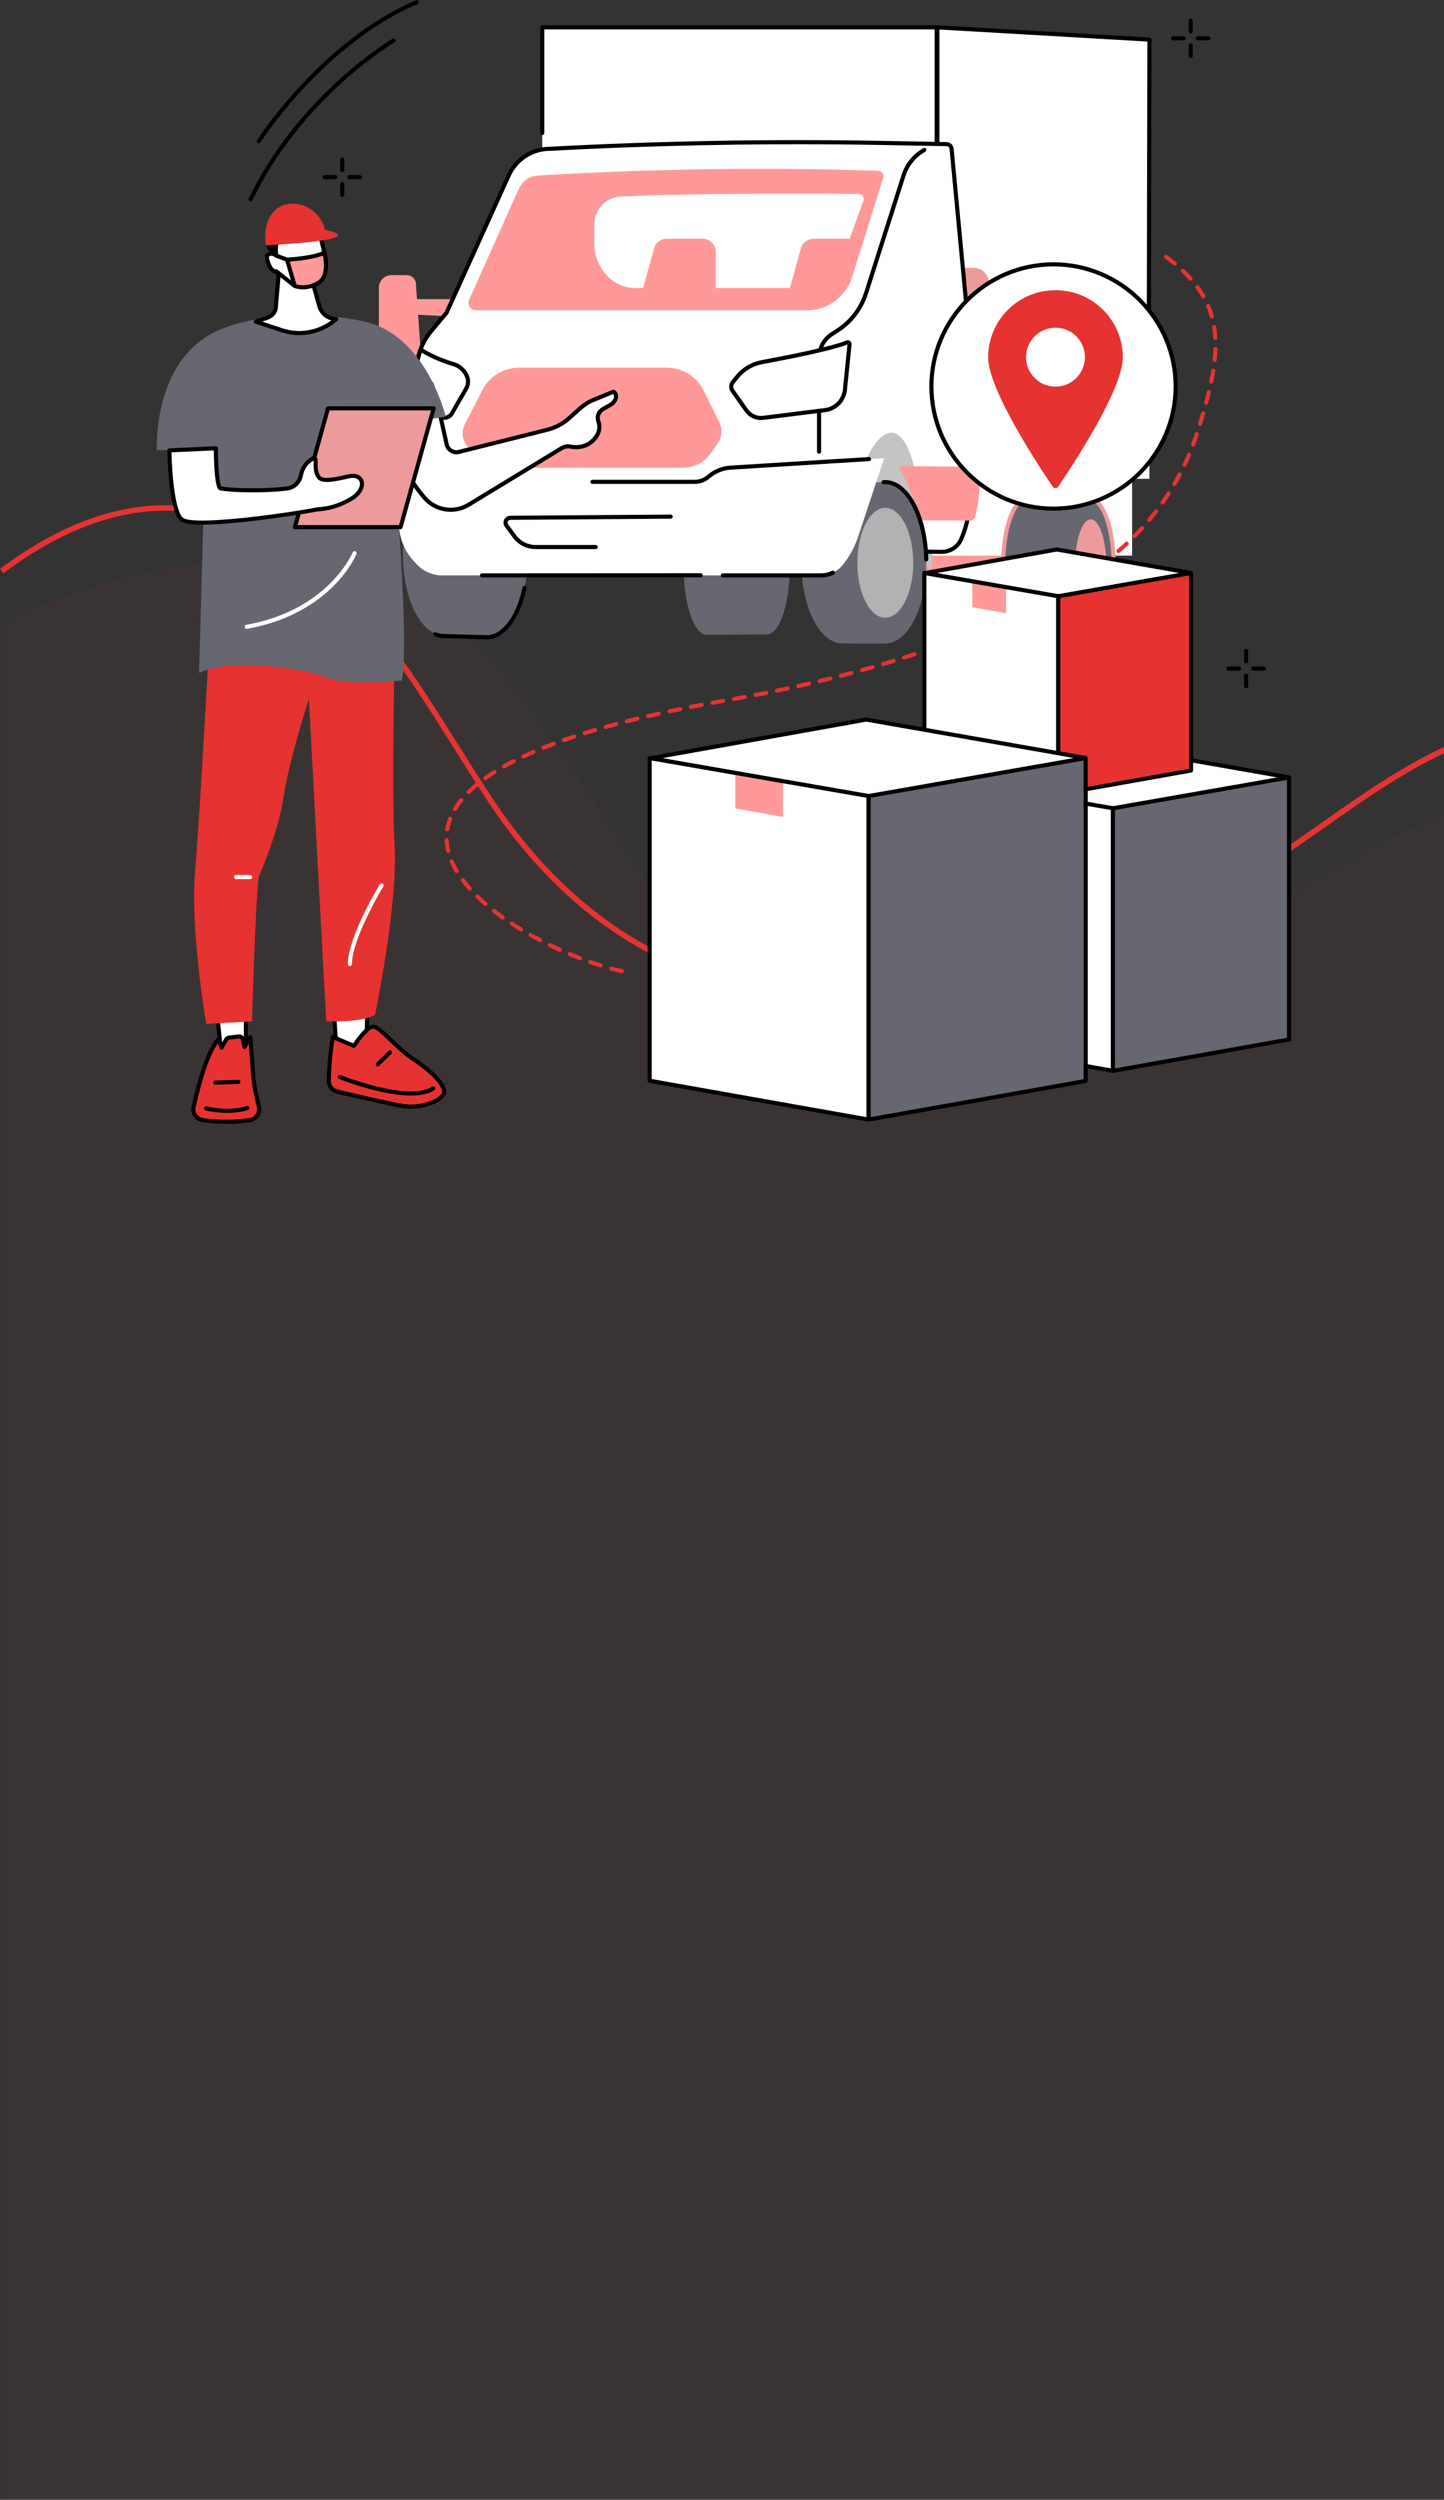 
<svg width="375px" height="649px" viewBox="0 0 375 649" version="1.1" xmlns="http://www.w3.org/2000/svg" xmlns:xlink="http://www.w3.org/1999/xlink">
    <rect x="0" y="0" width="375" height="649" fill="#333333" stroke="none"/>
    <g id="Page-1" stroke="none" stroke-width="1" fill="none" fill-rule="evenodd">
        <g id="Welcom-screen-03" transform="translate(0, -163)">
            <path d="M383.391,371.504 L383.391,814.774 L0.409,814.774 L0.409,324.361 C21.747,314.864 52.187,305.124 80.878,309.515 C96.749,311.902 112.094,318.638 125.094,332.109 C159.21,367.487 164.26,404.607 202.406,420.208 C214.275,425.064 229.363,427.839 249.522,427.839 C300.369,427.874 336.92,386.46 383.391,371.504 Z" id="Path" fill="#E63331" fill-rule="nonzero" opacity="0.042"></path>
            <path d="M213.928,421.575 C210.062,421.577 206.199,421.362 202.357,420.93 C172.272,417.517 146.168,400.375 126.897,371.358 C123.838,366.759 120.772,361.869 117.81,357.138 C107.072,340.01 95.973,322.307 80.462,310.077 C74.471,305.264 67.744,301.448 60.539,298.777 C41.809,291.84 21.692,296.238 0.881,311.832 L0,310.688 C21.269,294.788 41.802,290.328 61.045,297.438 C68.388,300.165 75.246,304.053 81.356,308.954 C97.062,321.336 108.223,339.15 119.024,356.375 C121.986,361.099 125.045,365.982 128.097,370.561 C147.139,399.217 172.875,416.143 202.524,419.508 C207.689,420.086 212.89,420.272 218.083,420.063 C251.728,418.738 286.461,409.206 318.523,392.502 C326.646,388.257 334.686,382.603 343.191,376.616 C355.927,367.668 369.087,358.407 383.169,353.683 L383.626,355.07 C369.753,359.732 356.663,368.944 344.017,377.824 C335.463,383.838 327.368,389.519 319.182,393.778 C286.933,410.58 251.998,420.139 218.139,421.526 C216.733,421.559 215.329,421.575 213.928,421.575 Z" id="Path" fill="#E63331" fill-rule="nonzero"></path>
            <g id="shutterstock_1833402790" transform="translate(40, 163)">
                <path d="M211.347,83.335 L207.124,38.646 C207.058,37.948 206.479,37.415 205.778,37.415 L189.14,37.113 C160.29,36.589 131.43,37.098 102.616,38.639 C98.089,38.703 94.005,41.376 92.136,45.5 L75.96,81.205 L71.939,86.015 C70.397,87.86 69.292,90.03 68.708,92.362 L66.354,101.75 C65.721,104.276 65.401,106.871 65.401,109.475 L65.401,141.503 L172.707,139.759 L172.707,143.275 L185.349,143.275 C185.127,142.113 184.945,140.868 184.803,139.563 L198.376,139.343 C198.232,140.728 198.043,142.05 197.809,143.275 L204.512,143.275 C206.76,143.275 208.789,141.978 209.663,139.908 L209.683,139.817 C211.223,136.169 211.988,132.274 211.988,128.314 L211.988,97.485 C211.988,92.761 211.793,88.039 211.347,83.335" id="Fill-345" fill="#ED9B9A"></path>
                <path d="M97.081,144.057 C97.081,155.621 92.312,164.996 86.429,164.996 C80.546,164.996 75.777,155.621 75.777,144.057 C75.777,132.492 80.546,123.117 86.429,123.117 C92.312,123.117 97.081,132.492 97.081,144.057" id="Fill-346" fill="#E63331"></path>
                <path d="M86.429,123.079 C86.415,123.079 86.402,123.079 86.389,123.079 C84.362,123.079 77.362,123.079 75.339,123.079 C75.322,123.079 75.306,123.079 75.289,123.079 C69.406,123.079 64.637,132.473 64.637,144.038 C64.637,155.549 69.362,164.899 75.207,164.987 C75.234,164.987 86.362,165.249 86.362,165.249 C86.362,165.249 86.407,165.249 86.429,165.249 C92.312,165.249 97.081,155.729 97.081,144.164 C97.081,132.6 92.312,123.079 86.429,123.079" id="Fill-347" fill="#676771"></path>
                <path d="M86.429,165.978 L86.362,165.978 C86.347,165.978 75.313,165.668 75.195,165.666 C74.413,165.654 73.629,165.487 72.869,165.17 C72.597,165.056 72.469,164.744 72.583,164.472 C72.696,164.2 73.009,164.073 73.28,164.186 C73.914,164.451 74.565,164.59 75.215,164.6 C75.241,164.6 82.22,164.795 86.377,164.912 L86.429,164.912 C90.432,164.912 94.073,160.04 95.705,152.501 C95.768,152.214 96.051,152.031 96.339,152.093 C96.627,152.155 96.809,152.439 96.747,152.727 C95.004,160.776 90.954,165.978 86.429,165.978" id="Fill-348" fill="#000000"></path>
                <polygon id="Fill-349" fill="#FF9999" points="196.948 148.737 227.232 148.737 227.232 143.563 196.948 143.563"></polygon>
                <polygon id="Fill-350" fill="#FFFFFF" points="165.974 144.255 254.002 144.255 254.002 97.806 165.974 97.806"></polygon>
                <polyline id="Fill-351" fill="#FFFFFF" points="258.499 124.306 203.433 124.306 203.433 7.099 258.499 10.285 258.499 124.306"></polyline>
                <path d="M205.625,124.839 L203.433,124.839 C203.138,124.839 202.9,124.6 202.9,124.306 L202.9,7.099 C202.9,6.953 202.96,6.813 203.067,6.712 C203.174,6.611 203.318,6.559 203.464,6.566 L258.529,9.753 C258.812,9.77 259.032,10.004 259.032,10.287 L258.867,91.233 C258.866,91.527 258.628,91.765 258.334,91.765 C258.333,91.765 258.333,91.765 258.333,91.765 C258.038,91.764 257.8,91.525 257.801,91.231 L257.965,10.788 L203.966,7.664 L203.966,123.773 L205.625,123.773 C205.919,123.773 206.158,124.011 206.158,124.306 C206.158,124.6 205.919,124.839 205.625,124.839" id="Fill-352" fill="#000000"></path>
                <polygon id="Fill-353" fill="#FFFFFF" points="100.824 123.149 203.253 123.149 203.253 7.099 100.824 7.099"></polygon>
                <path d="M203.253,123.682 L100.824,123.682 C100.529,123.682 100.291,123.444 100.291,123.149 L100.291,117.351 C100.291,117.056 100.529,116.818 100.824,116.818 C101.118,116.818 101.357,117.056 101.357,117.351 L101.357,122.616 L202.72,122.616 L202.72,7.632 L101.357,7.632 L101.357,34.535 C101.357,34.83 101.118,35.068 100.824,35.068 C100.529,35.068 100.291,34.83 100.291,34.535 L100.291,7.099 C100.291,6.805 100.529,6.566 100.824,6.566 L203.253,6.566 C203.547,6.566 203.786,6.805 203.786,7.099 L203.786,123.149 C203.786,123.444 203.547,123.682 203.253,123.682" id="Fill-354" fill="#000000"></path>
                <path d="M67.984,73.343 L69.421,93.734 L65.207,93.734 C63.373,93.734 61.617,92.996 60.334,91.686 C59.083,90.409 58.383,88.693 58.384,86.906 L58.394,74.694 C58.395,72.881 59.871,71.414 61.684,71.424 L65.694,71.446 C66.812,71.452 67.77,72.245 67.984,73.343" id="Fill-355" fill="#FF9999"></path>
                <polyline id="Fill-356" fill="#FF9999" points="80.076 82.323 63.043 81.422 63.118 77.67 80.076 77.67 80.076 82.323"></polyline>
                <path d="M191.72,68.891 C189.796,76.376 187.393,86.314 186.156,92.793 C185.993,93.648 186.787,94.379 187.624,94.138 C188.902,93.77 190.743,93.129 192.745,92.076 C193.186,91.845 193.455,91.379 193.435,90.881 L192.542,68.98 C192.522,68.499 191.84,68.425 191.72,68.891" id="Fill-357" fill="#E63331"></path>
                <path d="M213.43,91.771 L209.394,91.771 C208.063,91.771 206.9,90.87 206.567,89.581 L204.988,83.461 C204.225,80.505 204.36,77.389 205.377,74.51 L205.935,72.929 C206.653,70.895 208.575,69.535 210.732,69.535 L212.822,69.535 C214.855,69.535 216.566,71.056 216.804,73.074 L218.356,86.228 C218.704,89.178 216.4,91.771 213.43,91.771" id="Fill-358" fill="#ED9B9A"></path>
                <polyline id="Fill-359" fill="#E63331" points="207.427 80.984 191.141 80.884 191.594 76.274 207.88 76.373 207.427 80.984"></polyline>
                <polyline id="Fill-360" fill="#E63331" points="208.499 91.147 192.161 91.951 192.161 87.318 208.499 86.515 208.499 91.147"></polyline>
                <path d="M211.347,83.335 L207.124,38.646 C207.058,37.948 206.479,37.415 205.778,37.415 L189.14,37.113 C160.29,36.589 131.43,37.098 102.616,38.639 C98.089,38.703 94.005,41.376 92.136,45.5 L75.96,81.205 L71.939,86.015 C70.397,87.86 69.292,90.03 68.708,92.362 L66.354,101.75 C65.721,104.276 65.401,106.871 65.401,109.475 L65.401,123.329 C65.401,133.403 73.5,141.607 83.575,141.735 L204.512,143.275 C206.76,143.275 208.789,141.978 209.663,139.908 L209.683,139.817 C211.223,136.169 211.988,132.274 211.988,128.314 L211.988,97.485 C211.988,92.761 211.793,88.039 211.347,83.335" id="Fill-361" fill="#FFFFFF"></path>
                <path d="M165.089,146.934 C165.089,137.12 162.418,129.164 159.122,129.164 C158.743,129.164 158.372,129.274 158.013,129.475 C156.383,129.475 153.796,129.475 152.91,129.475 C152.901,129.475 152.892,129.475 152.882,129.475 C152.338,129.475 151.811,129.693 151.309,130.092 C150.81,129.694 150.285,129.475 149.742,129.475 C149.734,129.475 149.727,129.475 149.72,129.475 C148.584,129.475 144.663,129.475 143.529,129.475 C143.52,129.475 143.511,129.475 143.502,129.475 C140.206,129.475 137.535,137.276 137.535,147.089 C137.535,156.857 140.181,164.706 143.456,164.78 C143.471,164.78 159.085,164.724 159.085,164.724 C159.085,164.724 159.11,164.714 159.122,164.714 C162.418,164.714 165.089,156.908 165.089,147.094 C165.089,147.068 165.089,147.043 165.089,147.017 C165.089,146.989 165.089,146.961 165.089,146.934" id="Fill-362" fill="#676771"></path>
                <path d="M137.37,121.451 L89.993,121.451 C87.238,121.451 84.642,120.165 82.973,117.975 L81.206,115.654 C79.994,114.064 79.803,111.92 80.713,110.141 L85.237,101.295 C87.068,97.713 90.753,95.459 94.776,95.459 L133.15,95.459 C137.227,95.459 140.95,97.772 142.756,101.427 L146.853,109.718 C147.688,111.407 147.542,113.415 146.474,114.967 L144.637,117.633 C142.99,120.024 140.273,121.451 137.37,121.451" id="Fill-363" fill="#FF9999"></path>
                <path d="M180.747,135.521 C180.986,118.522 185.744,104.991 191.577,104.991 C197.564,104.991 202.417,119.222 202.417,136.848 C202.417,140.664 202.189,144.338 201.771,147.71 L180.747,135.521" id="Fill-364" fill="#C4C4C4"></path>
                <path d="M211.347,83.335 L207.124,38.646 C207.058,37.948 206.479,37.415 205.778,37.415 C200.69,37.415 196.189,40.707 194.644,45.555 L184.899,76.128 C183.578,80.274 180.806,83.803 177.091,86.068 L176.158,86.675 C173.975,88.006 172.707,90.378 172.707,92.934 L172.707,143.275 C172.707,143.275 180.293,136.841 180.953,133.246 C183.448,119.656 187.653,112.344 191.579,112.344 C195.505,112.344 198.687,121.676 198.687,133.234 C198.687,136.888 198.368,140.344 197.809,143.275 L204.512,143.275 C206.76,143.275 208.789,141.978 209.663,139.908 L209.683,139.817 C211.223,136.169 211.988,132.274 211.988,128.314 L211.988,97.485 C211.988,92.761 211.793,88.039 211.347,83.335" id="Fill-365" fill="#FFFFFF"></path>
                <path d="M172.707,117.804 C172.413,117.804 172.174,117.565 172.174,117.271 L172.174,92.934 C172.174,90.145 173.56,87.635 175.88,86.22 L176.8,85.621 C180.418,83.415 183.109,79.989 184.391,75.967 L194.136,45.393 C195.077,42.441 197.082,39.976 199.782,38.455 C200.038,38.311 200.364,38.401 200.508,38.657 C200.652,38.914 200.561,39.239 200.305,39.384 C197.841,40.773 196.011,43.022 195.152,45.717 L185.407,76.29 C184.046,80.558 181.191,84.192 177.368,86.523 L176.449,87.122 C174.435,88.35 173.24,90.52 173.24,92.934 L173.24,117.271 C173.24,117.565 173.002,117.804 172.707,117.804" id="Fill-366" fill="#000000"></path>
                <path d="M157.832,94.029 C164.05,92.876 176.002,90.537 179.974,88.902 C180.305,88.766 180.659,89.031 180.623,89.387 L179.426,101.16 C179.145,103.927 176.989,106.133 174.229,106.478 L158.189,108.483 C156.5,108.695 154.833,107.959 153.85,106.569 L150.233,101.452 C149.755,100.775 149.786,99.864 150.31,99.222 L151.471,97.798 C153.079,95.828 155.331,94.493 157.832,94.029" id="Fill-367" fill="#FFFFFF"></path>
                <path d="M157.929,94.553 C155.557,94.993 153.41,96.265 151.884,98.136 L150.723,99.559 C150.352,100.013 150.33,100.665 150.668,101.144 L154.286,106.261 C155.156,107.493 156.627,108.142 158.123,107.954 L174.163,105.949 C176.692,105.633 178.638,103.642 178.896,101.106 L180.083,89.433 C176.024,91.065 164.482,93.338 157.929,94.553 Z M157.612,109.052 C155.955,109.052 154.388,108.253 153.415,106.877 L149.798,101.759 C149.184,100.891 149.225,99.709 149.897,98.885 L151.058,97.462 C152.743,95.396 155.114,93.991 157.735,93.505 C164.298,92.288 175.889,90.007 179.771,88.409 C180.102,88.273 180.469,88.32 180.755,88.533 C181.041,88.746 181.19,89.085 181.153,89.441 L179.956,101.214 C179.648,104.247 177.32,106.629 174.295,107.007 L158.255,109.012 C158.04,109.039 157.825,109.052 157.612,109.052 L157.612,109.052 Z" id="Fill-368" fill="#000000"></path>
                <path d="M66.225,102.327 C65.773,104.133 66.82,105.976 68.603,106.512 L74.867,108.395 C75.826,108.649 76.836,108.229 77.331,107.369 L81.05,100.903 C81.651,99.857 81.7,98.582 81.181,97.494 L81.141,97.41 C80.477,96.016 79.253,94.966 77.771,94.532 C75.758,93.944 72.68,92.851 69.668,91.032 C69.402,90.871 69.056,91.009 68.981,91.31 L66.225,102.327" id="Fill-369" fill="#FFFFFF"></path>
                <path d="M66.742,102.456 C66.359,103.989 67.244,105.546 68.757,106.001 L75.021,107.885 C75.728,108.072 76.495,107.753 76.869,107.103 L80.588,100.637 C81.102,99.743 81.144,98.654 80.7,97.723 L80.661,97.64 C80.06,96.38 78.952,95.434 77.621,95.044 C75.568,94.443 72.495,93.348 69.474,91.537 L66.742,102.456 Z M75.427,109.002 C75.195,109.002 74.962,108.972 74.731,108.911 L68.45,107.022 C66.39,106.403 65.186,104.283 65.708,102.197 L68.464,91.181 C68.541,90.873 68.753,90.627 69.046,90.506 C69.337,90.386 69.673,90.412 69.943,90.575 C72.892,92.357 75.909,93.432 77.92,94.021 C79.542,94.496 80.892,95.647 81.622,97.181 L81.662,97.264 C82.257,98.511 82.201,99.971 81.512,101.168 L77.793,107.634 C77.299,108.494 76.385,109.002 75.427,109.002 L75.427,109.002 Z" id="Fill-370" fill="#000000"></path>
                <path d="M197.592,48.641 C195.504,55.686 189.409,76.761 186.379,92.636 C186.216,93.491 187.015,94.21 187.851,93.969 C192.627,92.592 205.236,87.415 204.881,71.195 C204.59,57.913 204.46,51.102 204.406,48.025 C204.385,46.849 203.388,45.928 202.213,45.998 L200.813,46.083 C199.308,46.174 198.02,47.196 197.592,48.641" id="Fill-371" fill="#FFFFFF"></path>
                <path d="M243.254,129.67 C243.246,129.67 243.239,129.67 243.231,129.67 C242.096,129.67 227.622,129.67 226.488,129.67 C226.479,129.67 226.47,129.67 226.461,129.67 C223.165,129.67 220.494,137.373 220.494,147.187 C220.494,156.955 223.14,164.755 226.414,164.829 C226.43,164.829 243.216,164.745 243.216,164.745 C243.216,164.745 243.241,164.724 243.254,164.724 C246.549,164.724 249.221,157.011 249.221,147.198 C249.221,137.384 246.549,129.67 243.254,129.67" id="Fill-372" fill="#676771"></path>
                <path d="M247.319,146.934 C247.319,153.621 245.499,159.041 243.254,159.041 C241.008,159.041 239.188,153.621 239.188,146.934 C239.188,140.247 241.008,134.826 243.254,134.826 C245.499,134.826 247.319,140.247 247.319,146.934" id="Fill-373" fill="#ED9B9A"></path>
                <path d="M220.511,149.103 C220.223,149.103 219.986,148.874 219.979,148.584 C219.967,148.123 219.961,147.657 219.961,147.187 C219.961,136.897 222.755,129.138 226.461,129.138 L243.231,129.138 C246.653,129.138 249.306,135.624 249.705,144.911 C249.717,145.206 249.489,145.454 249.195,145.467 C248.895,145.481 248.652,145.251 248.64,144.957 C248.243,135.722 245.59,130.204 243.254,130.204 L226.488,130.204 C223.836,130.204 221.027,137.028 221.027,147.187 C221.027,147.648 221.033,148.105 221.044,148.557 C221.052,148.851 220.82,149.096 220.525,149.103 C220.52,149.103 220.516,149.103 220.511,149.103" id="Fill-374" fill="#ED9B9A"></path>
                <path d="M167.312,37.449 C145.745,37.449 124.078,38.025 102.644,39.171 C98.324,39.233 94.397,41.803 92.621,45.72 L76.445,81.425 C76.425,81.469 76.399,81.51 76.369,81.547 L72.348,86.357 C70.866,88.129 69.786,90.25 69.225,92.491 L66.871,101.88 C66.249,104.362 65.934,106.917 65.934,109.475 L65.934,123.328 C65.934,133.06 73.851,141.078 83.581,141.202 L204.519,142.742 C206.547,142.742 208.364,141.566 209.154,139.742 L209.163,139.699 C209.17,139.669 209.18,139.639 209.192,139.61 C210.694,136.052 211.455,132.252 211.455,128.314 L211.455,97.485 C211.455,92.601 211.24,87.857 210.816,83.385 L206.594,38.696 C206.553,38.27 206.203,37.948 205.778,37.948 L189.13,37.646 C181.879,37.515 174.6,37.449 167.312,37.449 Z M204.512,143.808 L83.568,142.268 C73.257,142.137 64.868,133.64 64.868,123.328 L64.868,109.475 C64.868,106.83 65.194,104.187 65.837,101.62 L68.191,92.232 C68.791,89.836 69.946,87.568 71.53,85.673 L75.504,80.919 L91.65,45.28 C93.596,40.989 97.897,38.173 102.609,38.106 C131.289,36.572 160.412,36.058 189.15,36.58 L205.788,36.883 C206.755,36.882 207.562,37.619 207.655,38.596 L211.877,83.285 C212.304,87.789 212.521,92.567 212.521,97.485 L212.521,128.314 C212.521,132.379 211.738,136.304 210.192,139.981 L210.182,140.025 C210.176,140.056 210.166,140.086 210.154,140.115 C209.207,142.358 206.992,143.808 204.512,143.808 L204.512,143.808 Z" id="Fill-375" fill="#000000"></path>
                <path d="M213.264,134.089 L213.264,134.089 C213.776,132.128 214.114,130.126 214.273,128.105 L214.627,123.608 C214.731,122.289 213.691,121.162 212.368,121.16 L193.261,121.025 C194.881,124.366 196.332,125.948 198.983,135.095 L211.881,135.156 C212.531,135.157 213.1,134.718 213.264,134.089" id="Fill-376" fill="#FF9999"></path>
                <path d="M200.559,146.109 C200.559,134.544 195.79,125.169 189.907,125.169 C189.83,125.169 189.753,125.177 189.677,125.18 C187.436,125.18 180.782,125.18 178.817,125.18 C178.801,125.18 178.784,125.18 178.768,125.18 C172.885,125.18 168.116,134.55 168.116,146.114 C168.116,157.625 172.841,166.964 178.686,167.051 C178.713,167.051 189.885,167.064 189.907,167.064 C195.79,167.064 200.559,157.687 200.559,146.122 C200.559,146.121 200.559,146.12 200.559,146.118 C200.559,146.115 200.559,146.112 200.559,146.109" id="Fill-377" fill="#676771"></path>
                <path d="M200.55,145.778 C200.261,145.778 200.024,145.546 200.017,145.256 C199.795,134.474 195.259,125.702 189.907,125.702 C189.769,125.702 189.633,125.707 189.496,125.719 C189.201,125.742 188.945,125.525 188.921,125.232 C188.897,124.938 189.115,124.681 189.408,124.656 C189.574,124.643 189.74,124.636 189.907,124.636 C195.936,124.636 200.845,133.683 201.083,145.234 C201.089,145.528 200.856,145.771 200.561,145.777 C200.558,145.778 200.554,145.778 200.55,145.778" id="Fill-378" fill="#000000"></path>
                <path d="M197.165,146.109 C197.165,153.989 193.916,160.377 189.907,160.377 C185.899,160.377 182.649,153.989 182.649,146.109 C182.649,138.229 185.899,131.841 189.907,131.841 C193.916,131.841 197.165,138.229 197.165,146.109" id="Fill-379" fill="#B2B2B2"></path>
                <path d="M169.461,81.116 L83.611,81.116 C81.805,81.116 80.599,79.254 81.337,77.606 L94.139,49.023 C95.177,46.706 97.081,45.076 99.957,45.022 L104.84,44.753 C132.545,43.225 160.304,42.907 188.036,43.801 C189.348,43.843 190.258,45.124 189.865,46.376 L181.824,72.034 C180.131,77.438 175.124,81.116 169.461,81.116" id="Fill-380" fill="#FF9999"></path>
                <path d="M182.862,50.349 C182.862,50.349 144.032,49.972 123.156,50.972 L121.515,50.998 C117.529,51.063 114.331,54.312 114.331,58.299 L114.331,63.17 C114.331,66.355 115.573,69.414 117.792,71.699 L117.862,71.772 C119.73,73.695 122.298,74.781 124.98,74.781 L168.865,74.781 C173.132,74.781 176.905,72.373 178.181,68.834 L184.24,52.035 C184.536,51.215 183.85,50.376 182.862,50.349" id="Fill-381" fill="#FFFFFF"></path>
                <path d="M145.898,78.62 L125.962,78.62 L129.833,64.52 C130.245,63.019 131.609,61.979 133.166,61.979 L142.441,61.979 C144.351,61.979 145.898,63.526 145.898,65.435 L145.898,78.62" id="Fill-382" fill="#FF9999"></path>
                <path d="M170.835,78.62 L164.085,78.62 L167.955,64.52 C168.367,63.019 169.732,61.979 171.288,61.979 L180.564,61.979 C182.473,61.979 178.117,78.62 170.835,78.62" id="Fill-383" fill="#FF9999"></path>
                <path d="M157.425,43.843 C139.876,43.843 122.293,44.324 104.87,45.285 L99.987,45.555 C96.891,45.612 95.365,47.591 94.625,49.241 L81.824,77.824 C81.551,78.432 81.605,79.129 81.967,79.689 C82.33,80.249 82.944,80.583 83.611,80.583 L169.461,80.583 C174.919,80.583 179.683,77.083 181.316,71.874 L189.357,46.217 C189.494,45.78 189.42,45.316 189.155,44.943 C188.891,44.571 188.477,44.348 188.019,44.334 C177.859,44.006 167.648,43.843 157.425,43.843 Z M169.461,81.649 L83.611,81.649 C82.581,81.649 81.632,81.133 81.073,80.269 C80.513,79.405 80.43,78.328 80.851,77.388 L93.653,48.805 C94.876,46.075 97.111,44.542 99.947,44.489 L104.811,44.221 C132.414,42.698 160.422,42.378 188.054,43.268 C188.847,43.294 189.565,43.679 190.025,44.326 C190.484,44.973 190.611,45.778 190.374,46.535 L182.333,72.193 C180.56,77.849 175.387,81.649 169.461,81.649 L169.461,81.649 Z" id="Fill-384" fill="#FFFFFF"></path>
                <path d="M173.3,149.385 L74.793,149.385 C72.377,149.385 70.065,148.398 68.394,146.652 L67.617,145.841 C65.632,143.768 64.306,141.153 63.806,138.326 L61.793,126.945 C61.584,125.762 61.861,124.545 62.562,123.57 L65.361,119.669 L78.766,121.534 C80.453,121.769 82.048,122.441 83.395,123.483 L84.037,123.98 C84.971,124.704 86.119,125.096 87.3,125.096 L140.444,125.096 C141.683,125.096 142.884,124.664 143.839,123.875 L144.14,123.626 C145.728,122.314 147.692,121.538 149.748,121.41 L189.619,118.941 L182.875,139.276 C181.977,141.984 180.603,144.51 178.818,146.736 C178.818,146.736 176.71,149.385 173.3,149.385" id="Fill-385" fill="#FFFFFF"></path>
                <path d="M140.444,125.629 L113.868,125.629 C113.573,125.629 113.335,125.39 113.335,125.096 C113.335,124.801 113.573,124.563 113.868,124.563 L140.444,124.563 C141.557,124.563 142.642,124.173 143.499,123.464 L143.8,123.215 C145.487,121.822 147.532,121.014 149.715,120.878 L185.663,118.651 C185.957,118.633 186.21,118.857 186.228,119.15 C186.246,119.444 186.023,119.697 185.729,119.715 L149.781,121.942 C147.824,122.064 145.991,122.789 144.479,124.037 L144.178,124.286 C143.13,125.152 141.804,125.629 140.444,125.629" id="Fill-386" fill="#000000"></path>
                <path d="M85.168,149.918 C84.874,149.918 84.635,149.679 84.635,149.385 C84.635,149.091 84.873,148.852 85.168,148.852 L141.981,148.82 C141.982,148.82 141.982,148.82 141.982,148.82 C142.276,148.82 142.515,149.059 142.515,149.353 C142.515,149.647 142.276,149.886 141.982,149.886 L85.168,149.918 L85.168,149.918" id="Fill-387" fill="#000000"></path>
                <path d="M173.3,149.918 L147.713,149.918 C147.418,149.918 147.18,149.679 147.18,149.385 C147.18,149.09 147.418,148.852 147.713,148.852 L173.3,148.852 C174.243,148.852 175.173,148.63 176.064,148.194 C176.329,148.065 176.648,148.174 176.777,148.438 C176.907,148.703 176.798,149.022 176.533,149.151 C175.495,149.66 174.407,149.918 173.3,149.918" id="Fill-388" fill="#000000"></path>
                <path d="M114.694,142.558 L99.088,142.558 C96.756,142.558 94.541,141.436 93.162,139.556 L91.105,136.752 C90.704,136.204 90.645,135.487 90.952,134.881 C91.259,134.275 91.872,133.898 92.552,133.898 L134.168,133.592 C134.17,133.592 134.171,133.592 134.172,133.592 C134.465,133.592 134.703,133.828 134.705,134.121 C134.707,134.415 134.47,134.656 134.176,134.658 L92.556,134.964 C92.272,134.964 92.029,135.113 91.903,135.363 C91.776,135.613 91.8,135.896 91.965,136.122 L94.021,138.925 C95.2,140.533 97.094,141.492 99.088,141.492 L114.694,141.492 C114.988,141.492 115.227,141.731 115.227,142.025 C115.227,142.32 114.988,142.558 114.694,142.558" id="Fill-389" fill="#000000"></path>
                <path d="M265.061,68.957 C264.942,68.957 264.821,68.917 264.722,68.835 C264.026,68.258 263.28,67.676 262.505,67.105 C262.268,66.931 262.218,66.597 262.392,66.36 C262.567,66.123 262.901,66.072 263.138,66.247 C263.929,66.83 264.69,67.424 265.402,68.014 C265.628,68.202 265.66,68.537 265.472,68.764 C265.367,68.891 265.215,68.957 265.061,68.957 Z M269.167,72.88 C269.02,72.88 268.874,72.82 268.769,72.702 C268.169,72.029 267.513,71.354 266.821,70.695 C266.607,70.492 266.599,70.155 266.802,69.941 C267.004,69.728 267.342,69.719 267.555,69.923 C268.269,70.601 268.945,71.298 269.564,71.992 C269.762,72.212 269.74,72.549 269.521,72.745 C269.42,72.835 269.293,72.88 269.167,72.88 Z M272.505,77.466 C272.32,77.466 272.139,77.371 272.043,77.199 C271.592,76.413 271.08,75.628 270.526,74.868 C270.351,74.63 270.401,74.297 270.639,74.123 C270.877,73.95 271.211,74.001 271.385,74.239 C271.965,75.031 272.498,75.848 272.967,76.668 C273.112,76.923 273.024,77.249 272.768,77.396 C272.686,77.444 272.594,77.466 272.505,77.466 Z M274.708,82.689 C274.477,82.689 274.26,82.536 274.196,82.301 C273.944,81.412 273.635,80.532 273.276,79.684 C273.162,79.413 273.287,79.1 273.56,78.986 C273.83,78.871 274.143,78.998 274.257,79.269 C274.633,80.157 274.957,81.079 275.22,82.01 C275.301,82.293 275.138,82.588 274.854,82.668 C274.804,82.682 274.754,82.689 274.708,82.689 Z M275.621,88.285 C275.34,88.285 275.106,88.066 275.088,87.782 C275.035,86.835 274.939,85.903 274.793,85.013 C274.747,84.722 274.946,84.449 275.234,84.402 C275.522,84.355 275.799,84.552 275.845,84.843 C275.994,85.77 276.097,86.739 276.154,87.723 C276.168,88.016 275.944,88.268 275.65,88.284 C275.642,88.285 275.632,88.285 275.621,88.285 Z M275.454,93.961 C275.436,93.961 275.419,93.96 275.401,93.958 C275.106,93.928 274.893,93.666 274.925,93.373 C275.024,92.414 275.088,91.473 275.117,90.576 C275.127,90.282 275.383,90.051 275.667,90.06 C275.962,90.07 276.193,90.316 276.183,90.61 C276.154,91.532 276.087,92.498 275.984,93.483 C275.955,93.757 275.724,93.961 275.454,93.961 Z M274.562,99.573 C274.527,99.573 274.491,99.569 274.452,99.562 C274.164,99.502 273.979,99.22 274.04,98.932 C274.239,97.977 274.409,97.044 274.552,96.16 C274.598,95.869 274.871,95.672 275.163,95.719 C275.454,95.766 275.653,96.039 275.603,96.33 C275.461,97.23 275.284,98.178 275.085,99.148 C275.031,99.4 274.811,99.573 274.562,99.573 Z M273.23,105.099 C273.183,105.099 273.134,105.093 273.088,105.08 C272.803,105.003 272.636,104.711 272.714,104.427 C272.97,103.475 273.208,102.554 273.418,101.687 C273.489,101.401 273.777,101.226 274.061,101.295 C274.349,101.364 274.523,101.652 274.452,101.938 C274.242,102.814 274.001,103.745 273.741,104.705 C273.677,104.942 273.464,105.099 273.23,105.099 Z M271.645,110.559 C271.592,110.559 271.538,110.551 271.488,110.535 C271.204,110.449 271.048,110.151 271.133,109.869 C271.414,108.948 271.687,108.043 271.947,107.153 C272.029,106.871 272.324,106.708 272.608,106.79 C272.889,106.873 273.052,107.168 272.97,107.451 C272.711,108.346 272.437,109.256 272.153,110.182 C272.082,110.411 271.872,110.559 271.645,110.559 Z M269.85,115.953 C269.786,115.953 269.722,115.942 269.661,115.919 C269.386,115.816 269.246,115.508 269.35,115.233 C269.679,114.357 269.993,113.462 270.284,112.572 C270.376,112.293 270.678,112.141 270.959,112.232 C271.236,112.324 271.389,112.625 271.3,112.905 C271.002,113.808 270.682,114.717 270.348,115.607 C270.266,115.821 270.064,115.953 269.85,115.953 Z M267.628,121.185 C267.552,121.185 267.474,121.169 267.4,121.134 C267.134,121.007 267.021,120.69 267.147,120.423 C267.548,119.578 267.937,118.713 268.303,117.851 C268.418,117.58 268.731,117.454 269.002,117.569 C269.273,117.684 269.399,117.997 269.284,118.268 C268.913,119.143 268.518,120.022 268.11,120.881 C268.019,121.073 267.828,121.185 267.628,121.185 Z M264.976,126.212 C264.886,126.212 264.793,126.189 264.709,126.14 C264.455,125.992 264.368,125.665 264.516,125.411 C264.988,124.602 265.448,123.773 265.884,122.945 C266.022,122.684 266.344,122.585 266.604,122.722 C266.865,122.86 266.965,123.182 266.827,123.442 C266.384,124.283 265.916,125.126 265.437,125.948 C265.339,126.117 265.16,126.212 264.976,126.212 Z M261.911,130.999 C261.805,130.999 261.699,130.967 261.606,130.902 C261.364,130.733 261.306,130.4 261.475,130.159 C262.013,129.394 262.541,128.606 263.046,127.817 C263.204,127.569 263.534,127.497 263.782,127.656 C264.03,127.815 264.102,128.144 263.944,128.392 C263.431,129.193 262.894,129.993 262.348,130.772 C262.244,130.92 262.079,130.999 261.911,130.999 Z M258.454,135.509 C258.333,135.509 258.212,135.469 258.112,135.385 C257.886,135.197 257.857,134.861 258.045,134.635 C258.645,133.917 259.237,133.177 259.807,132.433 C259.986,132.2 260.321,132.155 260.555,132.334 C260.788,132.514 260.832,132.848 260.653,133.082 C260.075,133.837 259.472,134.589 258.863,135.318 C258.758,135.444 258.606,135.509 258.454,135.509 Z M254.629,139.713 C254.494,139.713 254.358,139.662 254.254,139.559 C254.045,139.352 254.043,139.014 254.25,138.805 C254.909,138.14 255.562,137.452 256.192,136.76 C256.39,136.542 256.727,136.526 256.945,136.724 C257.163,136.923 257.179,137.26 256.98,137.478 C256.34,138.181 255.676,138.88 255.008,139.555 C254.904,139.661 254.766,139.713 254.629,139.713 Z M250.463,143.579 C250.313,143.579 250.163,143.515 250.057,143.392 C249.866,143.167 249.893,142.831 250.117,142.64 C250.828,142.035 251.537,141.404 252.225,140.766 C252.44,140.566 252.778,140.579 252.978,140.794 C253.178,141.01 253.165,141.347 252.95,141.548 C252.251,142.196 251.531,142.836 250.809,143.452 C250.708,143.537 250.585,143.579 250.463,143.579 Z M245.986,147.079 C245.819,147.079 245.656,147.002 245.552,146.856 C245.38,146.617 245.436,146.284 245.675,146.113 C246.435,145.568 247.195,145 247.933,144.423 C248.165,144.242 248.5,144.283 248.681,144.515 C248.862,144.747 248.821,145.082 248.589,145.263 C247.84,145.849 247.068,146.427 246.295,146.98 C246.201,147.047 246.093,147.079 245.986,147.079 Z M241.264,150.243 C241.088,150.243 240.916,150.156 240.814,149.997 C240.655,149.749 240.729,149.419 240.977,149.261 C241.773,148.753 242.571,148.232 243.347,147.714 C243.592,147.55 243.923,147.616 244.087,147.861 C244.25,148.106 244.184,148.437 243.939,148.6 C243.157,149.123 242.353,149.647 241.55,150.16 C241.461,150.216 241.362,150.243 241.264,150.243 Z M236.412,153.205 C236.229,153.205 236.05,153.111 235.951,152.941 C235.803,152.687 235.888,152.361 236.142,152.212 C236.958,151.735 237.776,151.247 238.574,150.76 C238.825,150.607 239.153,150.686 239.307,150.937 C239.46,151.189 239.381,151.517 239.129,151.67 C238.326,152.16 237.502,152.653 236.68,153.133 C236.596,153.182 236.503,153.205 236.412,153.205 Z M231.454,155.986 C231.264,155.986 231.081,155.884 230.984,155.705 C230.845,155.446 230.942,155.123 231.201,154.984 C232.033,154.536 232.868,154.077 233.684,153.619 C233.942,153.476 234.266,153.567 234.41,153.824 C234.554,154.081 234.462,154.405 234.206,154.549 C233.385,155.01 232.544,155.472 231.706,155.922 C231.626,155.965 231.54,155.986 231.454,155.986 Z M226.404,158.597 C226.209,158.597 226.02,158.489 225.927,158.301 C225.796,158.038 225.903,157.718 226.167,157.587 C227.027,157.159 227.869,156.732 228.695,156.305 C228.956,156.17 229.278,156.273 229.413,156.534 C229.548,156.796 229.446,157.117 229.184,157.252 C228.354,157.682 227.506,158.111 226.641,158.541 C226.565,158.579 226.484,158.597 226.404,158.597 Z M221.277,161.05 C221.075,161.05 220.882,160.935 220.793,160.74 C220.669,160.473 220.786,160.156 221.053,160.033 C221.925,159.632 222.78,159.231 223.62,158.829 C223.884,158.702 224.203,158.814 224.33,159.08 C224.458,159.345 224.345,159.663 224.079,159.791 C223.235,160.194 222.375,160.598 221.499,161.001 C221.427,161.034 221.352,161.05 221.277,161.05 Z M216.08,163.355 C215.873,163.355 215.676,163.234 215.59,163.031 C215.474,162.76 215.6,162.447 215.871,162.331 C216.752,161.955 217.618,161.578 218.47,161.2 C218.738,161.081 219.054,161.202 219.173,161.471 C219.293,161.74 219.171,162.056 218.902,162.175 C218.046,162.555 217.175,162.934 216.29,163.312 C216.221,163.341 216.15,163.355 216.08,163.355 Z M210.824,165.52 C210.612,165.52 210.412,165.393 210.328,165.184 C210.22,164.91 210.354,164.6 210.627,164.492 C211.517,164.138 212.393,163.784 213.256,163.428 C213.529,163.316 213.84,163.446 213.952,163.718 C214.064,163.99 213.934,164.302 213.662,164.414 C212.795,164.771 211.914,165.128 211.021,165.482 C210.956,165.508 210.89,165.52 210.824,165.52 Z M205.515,167.554 C205.299,167.554 205.095,167.421 205.016,167.205 C204.913,166.929 205.055,166.623 205.331,166.521 C206.228,166.189 207.113,165.856 207.985,165.522 C208.26,165.417 208.568,165.554 208.674,165.829 C208.779,166.104 208.641,166.412 208.367,166.517 C207.49,166.853 206.601,167.187 205.7,167.52 C205.639,167.543 205.577,167.554 205.515,167.554 Z M200.161,169.463 C199.94,169.463 199.733,169.324 199.657,169.104 C199.562,168.825 199.709,168.521 199.988,168.426 C200.892,168.115 201.784,167.802 202.665,167.488 C202.942,167.389 203.247,167.534 203.346,167.811 C203.445,168.089 203.3,168.393 203.023,168.492 C202.138,168.808 201.242,169.122 200.334,169.434 C200.277,169.454 200.219,169.463 200.161,169.463 Z M194.766,171.255 C194.541,171.255 194.331,171.111 194.259,170.885 C194.169,170.604 194.323,170.304 194.603,170.214 C195.514,169.923 196.413,169.629 197.301,169.334 C197.579,169.241 197.882,169.393 197.974,169.672 C198.067,169.952 197.916,170.253 197.637,170.346 C196.745,170.642 195.843,170.937 194.929,171.23 C194.875,171.247 194.82,171.255 194.766,171.255 Z M189.336,172.936 C189.106,172.936 188.894,172.786 188.825,172.555 C188.741,172.273 188.901,171.976 189.183,171.892 C190.098,171.619 191.003,171.344 191.898,171.067 C192.178,170.98 192.477,171.137 192.565,171.418 C192.651,171.7 192.494,171.998 192.213,172.085 C191.315,172.363 190.407,172.639 189.488,172.913 C189.437,172.928 189.386,172.936 189.336,172.936 Z M183.873,174.511 C183.64,174.511 183.425,174.357 183.36,174.121 C183.281,173.837 183.447,173.543 183.731,173.464 C184.65,173.208 185.56,172.95 186.461,172.691 C186.744,172.61 187.039,172.773 187.121,173.055 C187.202,173.338 187.039,173.634 186.756,173.715 C185.852,173.976 184.94,174.234 184.016,174.491 C183.968,174.504 183.92,174.511 183.873,174.511 Z M178.383,175.985 C178.146,175.985 177.929,175.826 177.867,175.586 C177.793,175.301 177.965,175.01 178.249,174.936 C179.173,174.697 180.088,174.456 180.993,174.212 C181.278,174.136 181.57,174.305 181.646,174.589 C181.723,174.873 181.554,175.166 181.27,175.242 C180.361,175.486 179.444,175.728 178.517,175.968 C178.472,175.98 178.427,175.985 178.383,175.985 Z M172.868,177.364 C172.627,177.364 172.409,177.2 172.35,176.956 C172.281,176.67 172.457,176.382 172.743,176.313 C173.671,176.089 174.589,175.864 175.499,175.636 C175.785,175.565 176.074,175.738 176.146,176.024 C176.217,176.309 176.043,176.599 175.758,176.671 C174.845,176.899 173.924,177.125 172.993,177.349 C172.951,177.359 172.909,177.364 172.868,177.364 Z M167.331,178.652 C167.087,178.652 166.867,178.483 166.811,178.235 C166.747,177.948 166.928,177.663 167.215,177.599 C168.145,177.39 169.068,177.18 169.981,176.967 C170.268,176.9 170.555,177.078 170.621,177.365 C170.688,177.652 170.51,177.938 170.223,178.005 C169.306,178.218 168.381,178.43 167.448,178.639 C167.409,178.648 167.369,178.652 167.331,178.652 Z M161.774,179.853 C161.527,179.853 161.305,179.68 161.252,179.428 C161.193,179.14 161.378,178.858 161.666,178.798 C162.599,178.603 163.525,178.407 164.442,178.209 C164.731,178.147 165.014,178.33 165.076,178.617 C165.138,178.905 164.955,179.189 164.668,179.251 C163.747,179.45 162.819,179.647 161.883,179.841 C161.847,179.849 161.81,179.853 161.774,179.853 Z M156.2,180.971 C155.95,180.971 155.726,180.793 155.677,180.538 C155.621,180.249 155.81,179.97 156.099,179.914 C157.035,179.733 157.964,179.551 158.884,179.366 C159.173,179.308 159.454,179.495 159.512,179.784 C159.57,180.072 159.383,180.353 159.094,180.411 C158.171,180.596 157.24,180.779 156.302,180.961 C156.267,180.967 156.233,180.971 156.2,180.971 Z M150.611,182.008 C150.357,182.008 150.132,181.827 150.087,181.569 C150.035,181.279 150.228,181.002 150.517,180.951 C151.456,180.783 152.387,180.614 153.31,180.442 C153.599,180.389 153.878,180.579 153.932,180.869 C153.985,181.158 153.795,181.436 153.505,181.49 C152.579,181.662 151.645,181.832 150.705,182 C150.673,182.006 150.642,182.008 150.611,182.008 Z M145.013,183.003 C144.761,183.003 144.536,182.823 144.49,182.566 C144.437,182.276 144.628,181.999 144.918,181.946 C145.841,181.777 146.774,181.609 147.719,181.443 C148.008,181.392 148.285,181.585 148.336,181.875 C148.387,182.165 148.194,182.442 147.904,182.493 C146.962,182.659 146.03,182.826 145.11,182.994 C145.077,183 145.045,183.003 145.013,183.003 Z M139.429,184.065 C139.179,184.065 138.957,183.889 138.906,183.635 C138.849,183.346 139.037,183.066 139.326,183.009 C140.246,182.827 141.177,182.646 142.12,182.467 C142.408,182.412 142.688,182.602 142.743,182.891 C142.798,183.181 142.608,183.459 142.319,183.514 C141.379,183.693 140.45,183.873 139.533,184.055 C139.498,184.061 139.463,184.065 139.429,184.065 Z M133.861,185.21 C133.615,185.21 133.394,185.038 133.34,184.788 C133.279,184.5 133.462,184.217 133.75,184.155 C134.666,183.959 135.594,183.764 136.536,183.571 C136.825,183.511 137.106,183.697 137.165,183.986 C137.225,184.274 137.039,184.556 136.751,184.615 C135.812,184.808 134.886,185.002 133.973,185.198 C133.936,185.206 133.898,185.21 133.861,185.21 Z M128.314,186.449 C128.072,186.449 127.853,186.283 127.796,186.037 C127.729,185.75 127.907,185.464 128.194,185.397 C129.105,185.184 130.03,184.973 130.969,184.763 C131.257,184.699 131.541,184.88 131.606,185.167 C131.67,185.455 131.489,185.74 131.202,185.804 C130.266,186.013 129.344,186.223 128.436,186.435 C128.395,186.445 128.354,186.449 128.314,186.449 Z M122.792,187.796 C122.554,187.796 122.338,187.635 122.276,187.394 C122.203,187.109 122.375,186.819 122.661,186.746 C123.566,186.515 124.487,186.285 125.424,186.057 C125.71,185.987 125.998,186.163 126.068,186.448 C126.138,186.735 125.962,187.023 125.676,187.093 C124.743,187.32 123.826,187.549 122.924,187.779 C122.88,187.79 122.836,187.796 122.792,187.796 Z M117.302,189.266 C117.07,189.266 116.856,189.113 116.789,188.878 C116.71,188.594 116.875,188.3 117.158,188.22 C118.056,187.968 118.972,187.716 119.905,187.466 C120.19,187.39 120.482,187.559 120.558,187.843 C120.634,188.128 120.465,188.42 120.181,188.496 C119.252,188.745 118.341,188.995 117.447,189.246 C117.399,189.26 117.35,189.266 117.302,189.266 Z M111.853,190.882 C111.626,190.882 111.416,190.736 111.345,190.508 C111.257,190.227 111.414,189.928 111.694,189.84 C112.584,189.562 113.493,189.285 114.421,189.01 C114.704,188.927 115,189.088 115.083,189.37 C115.167,189.652 115.006,189.949 114.724,190.032 C113.801,190.306 112.897,190.581 112.013,190.858 C111.96,190.874 111.906,190.882 111.853,190.882 Z M106.459,192.67 C106.24,192.67 106.034,192.533 105.957,192.313 C105.859,192.036 106.005,191.731 106.283,191.634 C107.157,191.326 108.065,191.016 108.981,190.713 C109.261,190.621 109.562,190.772 109.655,191.052 C109.747,191.331 109.596,191.633 109.316,191.725 C108.406,192.026 107.504,192.334 106.636,192.639 C106.578,192.66 106.518,192.67 106.459,192.67 Z M101.139,194.666 C100.928,194.666 100.728,194.54 100.645,194.332 C100.535,194.058 100.667,193.748 100.941,193.638 C101.803,193.292 102.698,192.946 103.601,192.607 C103.877,192.504 104.184,192.643 104.288,192.919 C104.391,193.194 104.251,193.502 103.975,193.605 C103.079,193.94 102.192,194.285 101.338,194.628 C101.273,194.654 101.206,194.666 101.139,194.666 Z M95.926,196.922 C95.725,196.922 95.533,196.808 95.442,196.615 C95.318,196.348 95.433,196.031 95.699,195.906 C96.538,195.514 97.415,195.12 98.305,194.735 C98.576,194.618 98.889,194.743 99.006,195.014 C99.123,195.284 98.998,195.597 98.728,195.714 C97.847,196.095 96.98,196.484 96.151,196.872 C96.078,196.906 96.001,196.922 95.926,196.922 Z M90.87,199.51 C90.684,199.51 90.503,199.412 90.405,199.238 C90.261,198.982 90.352,198.657 90.608,198.512 C91.412,198.06 92.261,197.605 93.131,197.161 C93.393,197.027 93.714,197.131 93.848,197.394 C93.982,197.656 93.877,197.977 93.616,198.11 C92.758,198.549 91.922,198.996 91.131,199.441 C91.048,199.488 90.959,199.51 90.87,199.51 Z M86.067,202.536 C85.9,202.536 85.736,202.458 85.632,202.312 C85.461,202.072 85.517,201.739 85.757,201.568 C86.508,201.034 87.311,200.498 88.144,199.975 C88.393,199.819 88.723,199.894 88.879,200.143 C89.036,200.392 88.96,200.721 88.711,200.878 C87.896,201.39 87.11,201.914 86.375,202.437 C86.282,202.504 86.174,202.536 86.067,202.536 Z M81.701,206.155 C81.563,206.155 81.425,206.102 81.321,205.996 C81.114,205.787 81.117,205.449 81.326,205.243 C81.984,204.595 82.706,203.947 83.472,203.315 C83.699,203.128 84.035,203.16 84.222,203.387 C84.41,203.614 84.377,203.95 84.15,204.137 C83.408,204.749 82.709,205.377 82.075,206.002 C81.971,206.104 81.836,206.155 81.701,206.155 Z M78.157,210.568 C78.064,210.568 77.969,210.544 77.883,210.492 C77.631,210.341 77.549,210.013 77.701,209.761 C78.18,208.962 78.744,208.162 79.376,207.382 C79.561,207.154 79.897,207.118 80.125,207.303 C80.354,207.489 80.389,207.825 80.204,208.054 C79.603,208.794 79.069,209.553 78.614,210.309 C78.515,210.476 78.338,210.568 78.157,210.568 Z M76.162,215.842 C76.133,215.842 76.104,215.839 76.074,215.834 C75.784,215.786 75.588,215.511 75.636,215.221 C75.794,214.27 76.056,213.317 76.412,212.387 C76.518,212.112 76.827,211.975 77.101,212.08 C77.376,212.186 77.513,212.494 77.408,212.769 C77.077,213.632 76.834,214.516 76.687,215.396 C76.644,215.657 76.418,215.842 76.162,215.842 Z M76.4,221.468 C76.16,221.468 75.942,221.305 75.882,221.061 C75.646,220.092 75.503,219.115 75.46,218.159 C75.447,217.865 75.675,217.616 75.969,217.603 C76.267,217.591 76.512,217.817 76.525,218.111 C76.565,218.999 76.697,219.906 76.918,220.808 C76.988,221.095 76.813,221.383 76.526,221.453 C76.484,221.463 76.442,221.468 76.4,221.468 Z M78.598,226.68 C78.417,226.68 78.24,226.587 78.14,226.419 C77.627,225.558 77.181,224.687 76.814,223.83 C76.698,223.56 76.824,223.247 77.094,223.131 C77.364,223.015 77.678,223.14 77.794,223.411 C78.142,224.224 78.567,225.053 79.056,225.873 C79.206,226.126 79.124,226.454 78.871,226.604 C78.785,226.655 78.692,226.68 78.598,226.68 Z M81.99,231.231 C81.844,231.231 81.698,231.171 81.593,231.053 C80.931,230.313 80.314,229.563 79.759,228.823 C79.582,228.587 79.629,228.253 79.865,228.076 C80.101,227.9 80.434,227.947 80.611,228.183 C81.148,228.899 81.746,229.626 82.387,230.343 C82.584,230.563 82.565,230.9 82.345,231.096 C82.244,231.186 82.117,231.231 81.99,231.231 Z M86.059,235.202 C85.936,235.202 85.812,235.159 85.711,235.072 C84.968,234.43 84.254,233.777 83.589,233.131 C83.378,232.925 83.374,232.588 83.579,232.377 C83.784,232.166 84.122,232.161 84.332,232.366 C84.983,232.998 85.681,233.637 86.408,234.265 C86.63,234.458 86.655,234.795 86.463,235.017 C86.357,235.139 86.208,235.202 86.059,235.202 Z M90.54,238.705 C90.434,238.705 90.325,238.673 90.232,238.606 C89.441,238.043 88.667,237.467 87.931,236.893 C87.699,236.712 87.658,236.377 87.839,236.145 C88.02,235.912 88.355,235.872 88.587,236.052 C89.31,236.617 90.072,237.184 90.85,237.738 C91.09,237.908 91.146,238.241 90.975,238.481 C90.871,238.627 90.707,238.705 90.54,238.705 Z M95.298,241.826 C95.204,241.826 95.108,241.801 95.022,241.749 C94.197,241.249 93.381,240.734 92.599,240.222 C92.352,240.061 92.284,239.73 92.445,239.484 C92.607,239.238 92.937,239.169 93.183,239.33 C93.955,239.836 94.76,240.343 95.575,240.837 C95.827,240.99 95.907,241.317 95.754,241.569 C95.654,241.735 95.478,241.826 95.298,241.826 Z M100.256,244.618 C100.172,244.618 100.088,244.598 100.009,244.556 C99.158,244.111 98.311,243.652 97.492,243.191 C97.236,243.047 97.145,242.722 97.289,242.465 C97.433,242.208 97.758,242.118 98.015,242.262 C98.825,242.718 99.662,243.172 100.503,243.612 C100.764,243.749 100.865,244.071 100.728,244.332 C100.633,244.513 100.447,244.618 100.256,244.618 Z M105.372,247.11 C105.299,247.11 105.224,247.094 105.153,247.062 C104.285,246.67 103.414,246.261 102.563,245.846 C102.298,245.717 102.188,245.398 102.317,245.134 C102.446,244.869 102.765,244.759 103.03,244.888 C103.871,245.298 104.734,245.702 105.592,246.091 C105.86,246.212 105.979,246.528 105.858,246.796 C105.769,246.993 105.575,247.11 105.372,247.11 Z M110.623,249.307 C110.559,249.307 110.494,249.295 110.431,249.271 C109.55,248.931 108.657,248.573 107.776,248.204 C107.505,248.091 107.377,247.778 107.49,247.507 C107.604,247.235 107.917,247.107 108.188,247.22 C109.059,247.585 109.943,247.94 110.815,248.276 C111.089,248.382 111.226,248.69 111.12,248.965 C111.039,249.176 110.837,249.307 110.623,249.307 Z M115.996,251.185 C115.944,251.185 115.89,251.177 115.837,251.16 C114.947,250.882 114.032,250.578 113.118,250.258 C112.841,250.161 112.694,249.857 112.791,249.579 C112.889,249.301 113.193,249.155 113.471,249.252 C114.374,249.569 115.277,249.868 116.155,250.143 C116.436,250.231 116.593,250.53 116.505,250.811 C116.434,251.039 116.223,251.185 115.996,251.185 Z M121.49,252.669 C121.452,252.669 121.413,252.664 121.374,252.655 C120.478,252.457 119.541,252.224 118.588,251.965 C118.304,251.888 118.136,251.595 118.213,251.311 C118.291,251.027 118.584,250.86 118.868,250.937 C119.805,251.191 120.726,251.42 121.605,251.615 C121.893,251.679 122.074,251.964 122.01,252.251 C121.954,252.5 121.734,252.669 121.49,252.669 L121.49,252.669 Z" id="Fill-390" fill="#E63331"></path>
                <path d="M203.069,201.879 L249.032,209.915 L294.557,201.939 C294.635,201.925 294.635,201.812 294.557,201.799 L248.511,193.737 L203.069,201.879" id="Fill-391" fill="#FFFFFF"></path>
                <path d="M206.127,201.872 L249.032,209.374 L291.867,201.869 L248.512,194.278 L206.127,201.872 Z M249.032,210.448 C249.001,210.448 248.971,210.445 248.94,210.44 L202.977,202.404 C202.723,202.36 202.536,202.139 202.536,201.88 C202.536,201.622 202.721,201.4 202.975,201.354 L248.417,193.212 C248.479,193.201 248.542,193.201 248.603,193.211 L294.646,201.274 C294.938,201.325 295.147,201.575 295.147,201.869 C295.147,202.163 294.938,202.413 294.646,202.464 L249.124,210.44 C249.094,210.445 249.063,210.448 249.032,210.448 L249.032,210.448 Z" id="Fill-392" fill="#000000"></path>
                <polyline id="Fill-393" fill="#FFFFFF" points="249.023 278.016 249.023 209.848 202.88 201.851 202.88 269.831 249.023 278.016"></polyline>
                <path d="M203.413,269.384 L248.49,277.379 L248.49,210.296 L203.413,202.484 L203.413,269.384 Z M249.023,278.548 C248.992,278.548 248.962,278.546 248.931,278.54 L202.787,270.356 C202.532,270.311 202.347,270.09 202.347,269.831 L202.347,201.851 C202.347,201.693 202.416,201.544 202.537,201.443 C202.657,201.341 202.816,201.299 202.971,201.325 L249.115,209.323 C249.37,209.367 249.556,209.588 249.556,209.848 L249.556,278.015 C249.556,278.173 249.487,278.323 249.366,278.424 C249.269,278.504 249.148,278.548 249.023,278.548 L249.023,278.548 Z" id="Fill-394" fill="#000000"></path>
                <polyline id="Fill-395" fill="#676771" points="249.023 278.016 249.023 209.848 294.767 201.84 294.767 269.871 249.023 278.016"></polyline>
                <path d="M249.556,210.295 L249.556,277.379 L294.234,269.424 L294.234,202.475 L249.556,210.295 Z M249.023,278.548 C248.899,278.548 248.778,278.505 248.681,278.424 C248.56,278.323 248.49,278.173 248.49,278.015 L248.49,209.848 C248.49,209.589 248.677,209.367 248.932,209.323 L294.675,201.316 C294.831,201.288 294.991,201.331 295.108,201.433 C295.229,201.533 295.3,201.683 295.3,201.84 L295.3,269.871 C295.3,270.129 295.115,270.35 294.859,270.396 L249.117,278.54 C249.086,278.546 249.055,278.548 249.023,278.548 L249.023,278.548 Z" id="Fill-396" fill="#000000"></path>
                <path d="M200.193,148.791 L234.835,154.847 L269.091,148.846 C269.161,148.834 269.161,148.733 269.091,148.721 L234.442,142.654 L200.193,148.791" id="Fill-397" fill="#FFFFFF"></path>
                <path d="M203.251,148.784 L234.835,154.306 L266.358,148.783 L234.443,143.195 L203.251,148.784 Z M234.835,155.38 C234.804,155.38 234.774,155.378 234.743,155.372 L200.101,149.316 C199.846,149.271 199.66,149.05 199.66,148.792 C199.659,148.533 199.844,148.312 200.098,148.266 L234.348,142.129 C234.41,142.118 234.473,142.118 234.534,142.128 L269.183,148.196 C269.468,148.245 269.676,148.493 269.676,148.783 C269.676,149.074 269.468,149.321 269.182,149.371 L234.927,155.372 C234.897,155.378 234.866,155.38 234.835,155.38 L234.835,155.38 Z" id="Fill-398" fill="#000000"></path>
                <polyline id="Fill-399" fill="#FFFFFF" points="234.829 206.175 234.829 154.797 200.05 148.769 200.05 200.006 234.829 206.175"></polyline>
                <polyline id="Fill-400" fill="#FF9999" points="221.292 159.213 221.292 152.586 212.502 151.062 212.502 157.654 221.292 159.213"></polyline>
                <path d="M200.583,199.56 L234.296,205.539 L234.296,155.245 L200.583,149.403 L200.583,199.56 Z M234.829,206.708 C234.798,206.708 234.766,206.705 234.735,206.699 L199.957,200.531 C199.702,200.486 199.517,200.265 199.517,200.007 L199.517,148.769 C199.517,148.612 199.586,148.463 199.707,148.361 C199.827,148.26 199.986,148.218 200.141,148.244 L234.92,154.272 C235.175,154.316 235.362,154.538 235.362,154.797 L235.362,206.175 C235.362,206.332 235.292,206.482 235.171,206.583 C235.074,206.665 234.953,206.708 234.829,206.708 L234.829,206.708 Z" id="Fill-401" fill="#000000"></path>
                <polyline id="Fill-402" fill="#E63331" points="234.829 206.175 234.829 154.797 269.305 148.762 269.305 200.036 234.829 206.175"></polyline>
                <path d="M235.362,155.245 L235.362,205.539 L268.773,199.59 L268.773,149.396 L235.362,155.245 Z M234.829,206.708 C234.704,206.708 234.583,206.665 234.486,206.584 C234.366,206.482 234.296,206.332 234.296,206.175 L234.296,154.797 C234.296,154.538 234.481,154.317 234.737,154.272 L269.214,148.237 C269.37,148.209 269.528,148.252 269.649,148.354 C269.769,148.455 269.84,148.605 269.84,148.762 L269.84,200.036 C269.84,200.295 269.653,200.516 269.399,200.561 L234.922,206.699 C234.891,206.705 234.859,206.708 234.829,206.708 L234.829,206.708 Z" id="Fill-403" fill="#000000"></path>
                <path d="M128.949,196.849 L185.588,206.751 L241.774,196.907 C241.853,196.893 241.853,196.779 241.774,196.765 L184.946,186.814 L128.949,196.849" id="Fill-404" fill="#FFFFFF"></path>
                <path d="M132.007,196.842 L185.588,206.209 L239.09,196.836 L184.947,187.356 L132.007,196.842 Z M185.588,207.283 C185.558,207.283 185.527,207.281 185.496,207.275 L128.857,197.373 C128.602,197.329 128.416,197.108 128.416,196.85 C128.416,196.591 128.6,196.369 128.855,196.324 L184.852,186.29 C184.914,186.279 184.977,186.279 185.038,186.289 L241.866,196.24 C242.155,196.29 242.366,196.541 242.366,196.835 C242.366,197.13 242.156,197.381 241.866,197.432 L185.68,207.275 C185.65,207.281 185.619,207.283 185.588,207.283 L185.588,207.283 Z" id="Fill-405" fill="#000000"></path>
                <polyline id="Fill-406" fill="#FFFFFF" points="185.577 290.667 185.577 206.668 128.716 196.813 128.716 280.584 185.577 290.667"></polyline>
                <polyline id="Fill-407" fill="#FF9999" points="163.338 212.08 163.338 202.744 150.955 200.598 150.955 209.884 163.338 212.08"></polyline>
                <path d="M129.249,280.138 L185.044,290.035 L185.044,207.117 L129.249,197.447 L129.249,280.138 Z M185.577,291.2 C185.547,291.2 185.516,291.2 185.484,291.193 L128.623,281.109 C128.368,281.064 128.183,280.843 128.183,280.584 L128.183,196.813 C128.183,196.656 128.252,196.507 128.373,196.406 C128.493,196.304 128.652,196.262 128.807,196.288 L185.669,206.143 C185.924,206.187 186.11,206.409 186.11,206.668 L186.11,290.667 C186.11,290.827 186.041,290.977 185.92,291.08 C185.823,291.158 185.702,291.2 185.577,291.2 L185.577,291.2 Z" id="Fill-408" fill="#000000"></path>
                <polyline id="Fill-409" fill="#676771" points="185.577 290.667 185.577 206.668 241.946 196.801 241.946 280.633 185.577 290.667"></polyline>
                <path d="M186.11,207.116 L186.11,290.031 L241.413,280.187 L241.413,197.435 L186.11,207.116 Z M185.577,291.2 C185.453,291.2 185.332,291.158 185.235,291.08 C185.114,290.977 185.044,290.827 185.044,290.667 L185.044,206.668 C185.044,206.409 185.231,206.188 185.486,206.143 L241.854,196.276 C242.01,196.248 242.169,196.291 242.289,196.393 C242.41,196.494 242.479,196.643 242.479,196.801 L242.479,280.633 C242.479,280.892 242.294,281.113 242.04,281.158 L185.671,291.193 C185.64,291.2 185.609,291.2 185.577,291.2 L185.577,291.2 Z" id="Fill-410" fill="#000000"></path>
                <polyline id="Fill-411" fill="#FFFFFF" points="16.461 263.932 17.455 273.463 23.857 274.218 23.857 262.917 16.461 263.932"></polyline>
                <path d="M17.941,272.983 L23.324,273.619 L23.324,263.529 L17.045,264.39 L17.941,272.983 Z M23.857,274.751 C23.836,274.751 23.815,274.75 23.794,274.747 L17.393,273.992 C17.145,273.962 16.951,273.766 16.925,273.518 L15.931,263.987 C15.902,263.701 16.104,263.443 16.389,263.403 L23.785,262.389 C23.938,262.368 24.091,262.414 24.207,262.515 C24.324,262.617 24.39,262.764 24.39,262.917 L24.39,274.218 C24.39,274.37 24.325,274.515 24.211,274.616 C24.113,274.703 23.987,274.751 23.857,274.751 L23.857,274.751 Z" id="Fill-412" fill="#000000"></path>
                <path d="M24.865,290.81 C22.196,291.186 17.82,291.52 12.682,290.802 C11.002,290.568 9.888,288.926 10.293,287.267 C11.423,282.641 13.372,273.863 16.717,269.794 L17.548,272.001 L18.695,269.923 C18.852,269.639 19.135,269.446 19.455,269.406 L21.969,269.085 C22.494,269.018 22.982,269.368 23.091,269.889 L23.491,271.803 L25.023,269.294 L25.703,278.666 C25.849,280.674 26.151,282.667 26.605,284.628 L27.291,287.583 C27.495,289.147 26.416,290.589 24.865,290.81" id="Fill-413" fill="#E63331"></path>
                <path d="M16.56,270.891 C13.849,274.821 12.116,281.995 11.053,286.393 L10.811,287.395 C10.653,288.038 10.776,288.724 11.149,289.275 C11.519,289.818 12.105,290.184 12.755,290.277 C17.785,290.977 22.076,290.664 24.79,290.28 C26.036,290.106 26.917,288.941 26.765,287.675 L26.086,284.748 C25.627,282.767 25.319,280.734 25.172,278.705 L24.612,270.99 L23.946,272.081 C23.832,272.267 23.615,272.365 23.4,272.328 C23.185,272.291 23.014,272.126 22.969,271.912 L22.569,269.998 C22.517,269.751 22.284,269.581 22.036,269.614 L19.523,269.934 C19.371,269.954 19.236,270.046 19.162,270.181 L18.014,272.258 C17.914,272.44 17.718,272.549 17.509,272.532 C17.302,272.517 17.122,272.383 17.049,272.188 L16.56,270.891 Z M18.813,291.758 C16.933,291.758 14.842,291.641 12.608,291.332 C11.66,291.2 10.806,290.667 10.267,289.872 C9.725,289.076 9.546,288.077 9.775,287.142 L10.017,286.144 C11.174,281.355 13.11,273.342 16.305,269.456 C16.426,269.309 16.616,269.238 16.804,269.268 C16.992,269.3 17.149,269.428 17.216,269.606 L17.64,270.732 L18.229,269.665 C18.467,269.234 18.9,268.939 19.388,268.877 L21.901,268.556 C22.697,268.456 23.448,268.992 23.612,269.78 L23.737,270.376 L24.568,269.016 C24.689,268.819 24.923,268.721 25.148,268.776 C25.374,268.831 25.538,269.024 25.554,269.255 L26.235,278.627 C26.378,280.602 26.678,282.58 27.125,284.507 L27.81,287.462 C27.814,287.48 27.817,287.498 27.819,287.516 C28.061,289.363 26.77,291.076 24.94,291.336 L24.865,290.81 L24.94,291.336 C23.364,291.559 21.269,291.758 18.813,291.758 L18.813,291.758 Z" id="Fill-414" fill="#000000"></path>
                <path d="M19.009,288.926 C17.414,288.926 15.517,288.763 13.384,288.272 C13.098,288.205 12.918,287.921 12.984,287.633 C13.05,287.349 13.337,287.167 13.623,287.235 C19.815,288.653 24.01,287.192 24.052,287.178 C24.329,287.079 24.634,287.221 24.734,287.498 C24.833,287.775 24.69,288.081 24.414,288.18 C24.292,288.223 22.291,288.926 19.009,288.926" id="Fill-415" fill="#000000"></path>
                <path d="M15.921,281.606 C15.635,281.606 15.398,281.379 15.388,281.091 C15.378,280.797 15.609,280.55 15.903,280.54 L21.904,280.341 C22.194,280.333 22.445,280.562 22.454,280.856 C22.464,281.15 22.234,281.397 21.94,281.407 L15.939,281.606 C15.932,281.606 15.927,281.606 15.921,281.606" id="Fill-416" fill="#000000"></path>
                <polyline id="Fill-417" fill="#FFFFFF" points="46.447 258.857 47.406 272.765 55.11 272.765 55.468 258.857 46.447 258.857"></polyline>
                <path d="M47.904,272.232 L54.59,272.232 L54.921,259.39 L47.018,259.39 L47.904,272.232 Z M55.11,273.298 L47.406,273.298 C47.126,273.298 46.894,273.082 46.875,272.802 L45.915,258.894 C45.905,258.747 45.956,258.602 46.057,258.494 C46.158,258.386 46.299,258.324 46.447,258.324 L55.468,258.324 C55.611,258.324 55.749,258.383 55.849,258.486 C55.95,258.589 56.004,258.728 56.001,258.871 L55.642,272.779 C55.635,273.068 55.399,273.298 55.11,273.298 L55.11,273.298 Z" id="Fill-418" fill="#000000"></path>
                <path d="M45.394,280.617 C45.374,281.933 46.267,283.088 47.541,283.386 C51.969,284.424 61.945,286.734 64.791,287.16 C68.485,287.715 73.024,286.574 74.975,284.4 C76.927,282.226 70.605,277.033 67.605,275.144 C63.149,272.338 58.867,266.792 57.072,266.542 C55.276,266.292 51.925,271.535 51.925,271.535 L46.447,269.219 C46.447,269.219 45.492,273.944 45.394,280.617" id="Fill-419" fill="#E63331"></path>
                <path d="M46.853,269.969 C46.597,271.475 46.002,275.486 45.927,280.625 C45.911,281.685 46.641,282.627 47.662,282.867 C51.889,283.857 62.026,286.208 64.87,286.634 C68.46,287.171 72.815,286.009 74.578,284.044 C74.775,283.825 74.843,283.561 74.795,283.212 C74.504,281.129 70.267,277.451 67.321,275.595 C65.053,274.167 62.893,272.104 60.986,270.284 C59.384,268.753 57.728,267.171 56.998,267.07 C56.095,266.944 53.898,269.44 52.374,271.822 C52.234,272.041 51.956,272.127 51.718,272.026 L46.853,269.969 Z M66.716,287.832 C66.039,287.832 65.366,287.786 64.712,287.686 C61.83,287.256 51.658,284.898 47.419,283.905 C45.914,283.552 44.838,282.166 44.861,280.609 C44.959,273.964 45.915,269.161 45.924,269.113 C45.956,268.956 46.057,268.822 46.198,268.747 C46.34,268.673 46.507,268.666 46.654,268.728 L51.723,270.871 C52.664,269.457 55.318,265.758 57.145,266.014 C58.216,266.163 59.687,267.568 61.723,269.513 C63.593,271.298 65.712,273.323 67.889,274.693 C70.319,276.223 75.462,280.282 75.85,283.065 C75.942,283.72 75.777,284.305 75.372,284.756 C73.694,286.627 70.151,287.832 66.716,287.832 L66.716,287.832 Z" id="Fill-420" fill="#000000"></path>
                <path d="M66.669,284.419 C59.93,284.419 51.247,281.348 48.08,280.133 C47.805,280.028 47.668,279.719 47.773,279.445 C47.879,279.17 48.186,279.032 48.462,279.138 C51.445,280.282 66.615,285.803 72.273,282.095 C72.519,281.934 72.849,282.002 73.011,282.249 C73.172,282.495 73.103,282.825 72.857,282.987 C71.282,284.019 69.102,284.419 66.669,284.419" id="Fill-421" fill="#000000"></path>
                <path d="M58.108,276.856 C57.97,276.856 57.832,276.802 57.727,276.696 C57.521,276.485 57.525,276.148 57.735,275.942 L60.926,272.817 C61.137,272.611 61.474,272.614 61.68,272.825 C61.886,273.035 61.882,273.373 61.672,273.579 L58.481,276.704 C58.377,276.805 58.243,276.856 58.108,276.856" id="Fill-422" fill="#000000"></path>
                <path d="M14.277,168.19 C14.277,168.19 11.89,211.668 10.641,226.677 C9.391,241.685 13.562,265.812 13.562,265.812 L25.452,265.182 C25.452,265.182 26.267,235.848 27.151,227.703 C27.151,227.703 32.173,216.66 33.662,206.811 C35.15,196.962 40.221,181.404 40.221,181.404 C40.221,181.404 44.339,259.052 44.736,265.152 C44.736,265.152 54.06,265.57 57.403,263.453 C57.403,263.453 63.327,235.14 62.476,219.736 C61.626,204.332 62.56,166.06 62.56,166.06 L14.277,168.19" id="Fill-423" fill="#E63331"></path>
                <path d="M24.961,228.233 L21.327,228.233 C21.032,228.233 20.794,227.994 20.794,227.7 C20.794,227.406 21.032,227.167 21.327,227.167 L24.961,227.167 C25.256,227.167 25.494,227.406 25.494,227.7 C25.494,227.994 25.256,228.233 24.961,228.233" id="Fill-424" fill="#FFFFFF"></path>
                <path d="M50.852,250.815 C50.849,250.815 50.846,250.815 50.842,250.815 C50.548,250.81 50.314,250.567 50.319,250.273 C50.45,243.052 58.299,230.146 58.633,229.6 C58.787,229.349 59.115,229.27 59.366,229.424 C59.617,229.577 59.696,229.906 59.543,230.157 C59.462,230.288 51.511,243.361 51.385,250.292 C51.38,250.583 51.142,250.815 50.852,250.815" id="Fill-425" fill="#FFFFFF"></path>
                <path d="M71.876,99.529 C72.52,99.679 74.9,110.303 75.998,115.364 C76.31,116.802 77.742,117.693 79.166,117.335 L102.132,111.57 C104.006,111.1 105.763,110.23 107.267,109.008 C109.646,107.072 111.388,104.89 114.086,103.835 C116.28,102.977 118.546,101.969 119.206,101.726 C119.618,101.575 120.811,103.159 119.034,104.739 C118.487,105.223 116.77,106.014 116.231,106.449 C115.371,107.142 115,108.311 115.383,109.347 C115.792,110.451 115.917,112.052 114.516,113.782 C112.446,116.34 109.623,116.24 108.1,115.944 C107.335,115.795 106.544,115.938 105.876,116.344 L81.711,131.031 C77.962,133.31 73.139,132.564 70.267,129.258 C65.621,123.911 60.452,114.465 57.952,103.804 L71.876,99.529" id="Fill-426" fill="#FFFFFF"></path>
                <path d="M58.586,104.167 C61.274,115.24 66.569,124.189 70.67,128.909 C73.375,132.022 77.902,132.723 81.434,130.576 L105.599,115.889 C106.381,115.413 107.306,115.247 108.201,115.421 C109.59,115.691 112.202,115.794 114.102,113.447 C115.117,112.192 115.38,110.875 114.884,109.532 C114.427,108.296 114.833,106.891 115.896,106.033 C116.182,105.802 116.7,105.516 117.249,105.214 C117.803,104.908 118.431,104.561 118.68,104.34 C119.375,103.722 119.478,103.177 119.442,102.828 C119.414,102.566 119.305,102.381 119.227,102.289 C118.927,102.408 118.444,102.612 117.859,102.859 C116.889,103.269 115.56,103.831 114.28,104.332 C112.465,105.041 111.07,106.319 109.594,107.671 C108.964,108.248 108.312,108.844 107.603,109.421 C106.061,110.675 104.214,111.597 102.262,112.087 L79.296,117.852 C78.467,118.06 77.611,117.927 76.886,117.477 C76.16,117.026 75.659,116.316 75.477,115.476 C73.355,105.702 72.146,101.232 71.666,100.151 L58.586,104.167 Z M77.032,132.881 C74.359,132.881 71.729,131.753 69.865,129.608 C65.621,124.723 60.127,115.412 57.433,103.926 C57.369,103.653 57.527,103.377 57.795,103.295 L71.72,99.019 C71.809,98.991 71.905,98.988 71.997,99.009 C72.465,99.118 73.046,99.253 76.519,115.25 C76.639,115.805 76.969,116.274 77.449,116.571 C77.926,116.868 78.49,116.956 79.036,116.818 L102.002,111.053 C103.805,110.601 105.509,109.75 106.93,108.594 C107.615,108.037 108.255,107.451 108.874,106.885 C110.426,105.463 111.892,104.121 113.891,103.339 C115.159,102.843 116.426,102.308 117.444,101.877 C118.164,101.573 118.733,101.332 119.022,101.226 C119.432,101.075 119.9,101.319 120.216,101.847 C120.677,102.616 120.736,103.939 119.387,105.137 C119.05,105.436 118.426,105.782 117.764,106.147 C117.28,106.414 116.779,106.691 116.565,106.864 C115.859,107.432 115.585,108.356 115.883,109.162 C116.321,110.345 116.511,112.166 114.931,114.117 C112.68,116.897 109.621,116.783 107.998,116.467 C107.363,116.344 106.708,116.462 106.152,116.8 L81.988,131.487 C80.443,132.426 78.729,132.881 77.032,132.881 L77.032,132.881 Z" id="Fill-427" fill="#000000"></path>
                <path d="M72.415,100.652 C72.186,99.97 71.999,99.557 71.876,99.529 L68.74,100.492 L72.415,100.652" id="Fill-428" fill="#E63331"></path>
                <path d="M72.415,101.185 C72.407,101.185 72.4,101.185 72.392,101.184 L68.716,101.024 C68.457,101.013 68.244,100.817 68.211,100.559 C68.178,100.302 68.335,100.058 68.583,99.982 L71.72,99.019 C71.809,98.991 71.905,98.988 71.997,99.009 C72.357,99.093 72.564,99.423 72.92,100.482 C72.976,100.649 72.946,100.832 72.841,100.973 C72.74,101.107 72.582,101.185 72.415,101.185 L72.415,101.185 Z" id="Fill-429" fill="#000000"></path>
                <path d="M0.736,116.906 C0.736,116.906 -0.605,92.137 18.12,85.179 C32.619,79.791 51.134,82.116 56.938,84.128 C71.225,89.084 75.76,108.182 75.76,108.182 L61.513,110.321 C61.513,110.321 66.56,164.558 64.371,176.655 C64.371,176.655 50.896,178.237 45.181,175.971 C39.466,173.706 20.674,170.531 11.691,174.685 L13.324,116.673 L0.736,116.906" id="Fill-430" fill="#676771"></path>
                <path d="M24.073,163.263 C23.82,163.263 23.595,163.081 23.549,162.823 C23.497,162.533 23.691,162.256 23.981,162.205 C45.303,158.412 51.532,143.564 51.592,143.415 C51.702,143.142 52.013,143.01 52.286,143.12 C52.559,143.23 52.691,143.54 52.581,143.813 C52.517,143.972 50.962,147.768 46.668,152.087 C42.721,156.058 35.614,161.218 24.167,163.255 C24.136,163.26 24.104,163.263 24.073,163.263" id="Fill-431" fill="#FFFFFF"></path>
                <polyline id="Fill-432" fill="#ED9B9A" points="64.024 136.858 36.592 136.858 45.184 106.013 72.616 106.013 64.024 136.858"></polyline>
                <path d="M37.294,136.325 L63.619,136.325 L71.914,106.546 L45.589,106.546 L37.294,136.325 Z M64.024,137.391 L36.592,137.391 C36.425,137.391 36.268,137.312 36.167,137.18 C36.067,137.047 36.033,136.875 36.078,136.714 L44.67,105.87 C44.735,105.64 44.945,105.48 45.184,105.48 L72.616,105.48 C72.783,105.48 72.94,105.558 73.041,105.691 C73.141,105.823 73.175,105.996 73.13,106.156 L64.538,137 C64.473,137.231 64.263,137.391 64.024,137.391 L64.024,137.391 Z" id="Fill-433" fill="#000000"></path>
                <path d="M3.987,116.929 L16.05,116.381 C16.05,116.381 16.141,126.607 17.229,126.789 C21.107,127.44 29.228,127.472 34.514,126.83 C36.354,126.606 37.812,125.189 38.158,123.355 C38.419,121.971 39.164,120.345 41.054,119.174 C42.88,118.043 41.079,121.602 42.787,123.894 C43.704,125.126 46.609,124.58 50.57,123.656 C54.531,122.733 55.537,126.993 51.098,129.568 C46.285,132.36 43.227,132.047 41.693,132.374 C38.635,133.025 11.606,137.289 7.433,135.006 C4.21,133.243 3.987,116.929 3.987,116.929" id="Fill-434" fill="#FFFFFF"></path>
                <path d="M4.529,117.438 C4.657,123.663 5.599,133.396 7.689,134.539 C11.505,136.626 37.201,132.785 41.581,131.852 C41.938,131.777 42.353,131.734 42.834,131.685 C44.551,131.51 47.146,131.245 50.83,129.108 C53.045,127.823 53.782,126.086 53.365,125.034 C53.033,124.197 52.008,123.868 50.691,124.175 C46.521,125.148 43.482,125.72 42.36,124.213 C41.409,122.937 41.423,121.342 41.431,120.286 C41.433,120.058 41.435,119.774 41.421,119.576 C41.395,119.59 41.366,119.607 41.334,119.627 C39.884,120.525 38.991,121.813 38.682,123.454 C38.288,125.54 36.639,127.109 34.578,127.359 C29.273,128.004 21.124,127.983 17.141,127.315 C16.731,127.246 15.651,127.064 15.523,116.938 L4.529,117.438 Z M12.672,136.203 C10.112,136.203 8.13,135.995 7.178,135.474 C3.779,133.615 3.477,118.637 3.454,116.936 C3.45,116.648 3.675,116.409 3.963,116.396 L16.026,115.848 C16.173,115.843 16.312,115.894 16.417,115.994 C16.522,116.094 16.582,116.231 16.583,116.376 C16.621,120.594 16.956,125.484 17.436,126.283 C21.38,126.918 29.277,126.929 34.45,126.301 C36.047,126.107 37.327,124.884 37.634,123.257 C37.996,121.337 39.082,119.769 40.773,118.721 C40.978,118.594 41.523,118.256 42.003,118.527 C42.51,118.811 42.504,119.466 42.497,120.294 C42.489,121.262 42.478,122.588 43.214,123.576 C44.007,124.64 47.731,123.771 50.449,123.137 C52.291,122.708 53.824,123.298 54.356,124.641 C54.923,126.072 54.229,128.368 51.365,130.03 C47.483,132.282 44.64,132.572 42.942,132.746 C42.492,132.791 42.103,132.831 41.804,132.895 C40.274,133.221 22.352,136.203 12.672,136.203 L12.672,136.203 Z" id="Fill-435" fill="#000000"></path>
                <path d="M30.186,65.742 C30.186,65.742 30.408,65.654 29.625,64.859 C28.842,64.065 28.281,59.085 30.583,57.545 C32.886,56.005 33.657,54.29 37.343,54.317 C41.029,54.343 41.782,55.527 42.589,56.536 C43.855,58.118 41.917,59.05 42.791,59.159 C43.665,59.268 45.118,59.54 42.64,60.975 C40.161,62.411 32.221,68.346 30.186,65.742" id="Fill-436" fill="#000000"></path>
                <path d="M42.929,79.497 L41.398,74.031 C44.267,73.396 45.128,69.497 44.447,66.456 C43.952,64.249 42.651,59.224 42.651,59.224 C39.656,60.984 31.552,61.169 31.552,61.169 C31.552,61.169 32.394,62.511 31.91,63.173 C31.426,63.834 31.728,66.374 31.728,66.374 C31.728,66.374 30.68,65.388 29.558,66.142 C28.926,66.566 29.647,68.377 30.165,69.393 C30.682,70.409 31.794,70.609 31.794,70.609 C31.794,70.609 31.977,70.5 32.352,71.395 L31.613,79.966 C31.12,82.564 28.889,82.505 26.447,83.519 L33.266,85.759 C38.091,87.344 43.394,86.26 47.21,82.909 L47.311,82.82 C45.27,82.82 43.479,81.462 42.929,79.497" id="Fill-437" fill="#FFFFFF"></path>
                <path d="M32.065,71.068 C32.045,71.08 32.024,71.09 32.003,71.099 C32.024,71.091 32.044,71.08 32.065,71.068 Z M28.094,83.499 L33.433,85.253 C37.715,86.66 42.443,85.862 46.023,83.186 C44.31,82.734 42.908,81.401 42.415,79.64 L40.885,74.175 C40.846,74.034 40.866,73.883 40.941,73.757 C41.016,73.632 41.14,73.543 41.283,73.511 C42.082,73.334 42.738,72.851 43.231,72.074 C44.097,70.712 44.37,68.553 43.927,66.573 C43.544,64.867 42.667,61.426 42.301,59.999 C39.538,61.229 34.404,61.58 32.393,61.672 C32.602,62.225 32.736,62.947 32.34,63.487 C32.129,63.778 32.126,65.209 32.257,66.311 C32.284,66.534 32.168,66.749 31.968,66.85 C31.768,66.951 31.526,66.916 31.363,66.762 C31.288,66.694 30.59,66.09 29.855,66.584 C29.747,66.771 29.943,67.783 30.64,69.151 C30.97,69.8 31.646,70.021 31.839,70.072 C31.897,70.075 31.955,70.085 32.012,70.104 C32.319,70.205 32.567,70.53 32.844,71.189 C32.877,71.269 32.89,71.355 32.883,71.441 L32.144,80.012 C32.142,80.03 32.14,80.048 32.136,80.066 C31.702,82.356 30.05,82.879 28.3,83.434 C28.232,83.455 28.163,83.477 28.094,83.499 Z M37.719,87.003 C36.168,87.003 34.609,86.761 33.1,86.265 L26.28,84.025 C26.069,83.956 25.923,83.762 25.914,83.539 C25.906,83.316 26.037,83.112 26.243,83.026 C26.847,82.776 27.422,82.594 27.978,82.417 C29.653,81.887 30.762,81.535 31.084,79.893 L31.809,71.483 C31.72,71.284 31.655,71.173 31.616,71.115 C31.306,71.04 30.237,70.709 29.69,69.635 C28.959,68.199 28.291,66.351 29.26,65.699 C29.913,65.26 30.575,65.264 31.114,65.43 C31.07,64.536 31.099,63.379 31.48,62.858 C31.645,62.632 31.365,61.875 31.1,61.453 C30.999,61.29 30.992,61.086 31.082,60.917 C31.173,60.748 31.348,60.641 31.539,60.636 C31.619,60.635 39.54,60.434 42.381,58.764 C42.526,58.68 42.701,58.667 42.856,58.731 C43.01,58.795 43.125,58.928 43.167,59.09 C43.18,59.14 44.476,64.15 44.967,66.34 C45.469,68.582 45.141,71.057 44.131,72.646 C43.6,73.481 42.889,74.077 42.053,74.392 L43.442,79.353 C43.926,81.081 45.517,82.287 47.311,82.287 C47.533,82.287 47.732,82.425 47.81,82.632 C47.888,82.84 47.83,83.074 47.663,83.221 L47.562,83.31 C44.815,85.722 41.29,87.003 37.719,87.003 L37.719,87.003 Z" id="Fill-438" fill="#000000"></path>
                <path d="M34.543,67.41 L36.54,74.233 C36.54,74.233 39.59,75.484 42.921,73.256 C45.193,71.735 44.76,67.698 44.246,65.588 C44.246,65.588 42.238,66.91 34.543,67.41" id="Fill-439" fill="#FF9999"></path>
                <path d="M36.974,73.819 C37.707,74.039 40.056,74.531 42.625,72.813 C44.275,71.708 44.344,68.778 43.868,66.354 C42.803,66.78 40.306,67.52 35.241,67.896 L36.974,73.819 Z M38.695,75.12 C37.328,75.12 36.408,74.755 36.338,74.726 C36.188,74.664 36.074,74.538 36.028,74.382 L34.031,67.56 C33.986,67.404 34.014,67.237 34.106,67.104 C34.199,66.972 34.347,66.888 34.509,66.878 C41.858,66.401 43.934,65.156 43.953,65.144 C44.098,65.048 44.28,65.029 44.441,65.092 C44.602,65.156 44.723,65.294 44.764,65.462 C45.016,66.496 46.126,71.753 43.217,73.698 C41.541,74.82 39.934,75.12 38.695,75.12 L38.695,75.12 Z" id="Fill-440" fill="#000000"></path>
                <path d="M34.543,67.943 C34.482,67.943 34.42,67.933 34.359,67.91 L31.544,66.874 C31.268,66.772 31.126,66.466 31.228,66.19 C31.329,65.914 31.637,65.772 31.912,65.874 L34.727,66.91 C35.003,67.011 35.145,67.318 35.043,67.594 C34.964,67.809 34.76,67.943 34.543,67.943" id="Fill-441" fill="#000000"></path>
                <path d="M36.539,74.766 C36.424,74.766 36.307,74.728 36.209,74.65 L31.397,70.837 C31.166,70.654 31.128,70.319 31.31,70.088 C31.493,69.858 31.828,69.819 32.059,70.001 L36.871,73.815 C37.102,73.998 37.14,74.333 36.958,74.564 C36.852,74.697 36.697,74.766 36.539,74.766" id="Fill-442" fill="#000000"></path>
                <path d="M44.367,59.62 C43.458,55.581 39.739,52.874 35.969,52.874 C31.631,52.874 28.869,56.456 28.869,61.53 C28.869,62.285 28.949,63.018 29.096,63.72 L44.367,59.62" id="Fill-443" fill="#E63331"></path>
                <path d="M29.096,63.72 C45.54,62.745 52.493,61.443 44.367,59.62 C39.708,59.844 34.484,61.565 29.096,63.72" id="Fill-444" fill="#E63331"></path>
                <path d="M265.308,100.341 C265.308,117.855 251.11,132.053 233.596,132.053 C216.081,132.053 201.883,117.855 201.883,100.341 C201.883,82.826 216.081,68.628 233.596,68.628 C251.11,68.628 265.308,82.826 265.308,100.341" id="Fill-445" fill="#FFFFFF"></path>
                <path d="M233.596,69.161 C216.403,69.161 202.416,83.148 202.416,100.341 C202.416,117.533 216.403,131.52 233.596,131.52 C250.788,131.52 264.775,117.533 264.775,100.341 C264.775,83.148 250.788,69.161 233.596,69.161 Z M233.596,132.586 C215.815,132.586 201.35,118.121 201.35,100.341 C201.35,82.56 215.815,68.095 233.596,68.095 C251.376,68.095 265.841,82.56 265.841,100.341 C265.841,118.121 251.376,132.586 233.596,132.586 L233.596,132.586 Z" id="Fill-446" fill="#000000"></path>
                <path d="M234.103,75.334 C224.444,75.334 216.615,83.141 216.615,92.771 C216.615,95.179 217.707,98.546 219.347,102.242 C223.479,111.559 231.084,122.968 233.409,126.377 C233.742,126.865 234.462,126.866 234.795,126.378 C238.041,121.619 251.59,101.248 251.59,92.771 C251.59,83.141 243.76,75.334 234.103,75.334" id="Fill-447" fill="#E63331"></path>
                <path d="M241.754,92.729 C241.754,96.955 238.328,100.381 234.103,100.381 C229.877,100.381 226.451,96.955 226.451,92.729 C226.451,88.504 229.877,85.078 234.103,85.078 C238.328,85.078 241.754,88.504 241.754,92.729" id="Fill-448" fill="#FFFFFF"></path>
                <path d="M25.088,52.252 C25.009,52.252 24.93,52.235 24.855,52.199 C24.591,52.071 24.48,51.752 24.608,51.487 C37.74,24.343 61.676,10.222 61.917,10.083 C62.171,9.935 62.497,10.021 62.645,10.276 C62.793,10.531 62.707,10.856 62.452,11.004 C62.214,11.143 38.552,25.111 25.568,51.951 C25.476,52.142 25.285,52.252 25.088,52.252" id="Fill-449" fill="#000000"></path>
                <path d="M27.214,37.174 C27.116,37.174 27.017,37.147 26.928,37.091 C26.679,36.932 26.607,36.603 26.765,36.354 C26.929,36.098 43.43,10.526 67.986,0.086 C68.256,-0.029 68.57,0.097 68.685,0.368 C68.8,0.639 68.674,0.952 68.403,1.067 C44.148,11.379 27.826,36.673 27.664,36.928 C27.562,37.087 27.39,37.174 27.214,37.174" id="Fill-450" fill="#000000"></path>
                <path d="M48.884,44.696 C48.59,44.696 48.351,44.457 48.351,44.163 L48.351,41.407 C48.351,41.113 48.59,40.874 48.884,40.874 C49.179,40.874 49.417,41.113 49.417,41.407 L49.417,44.163 C49.417,44.457 49.179,44.696 48.884,44.696" id="Fill-451" fill="#000000"></path>
                <path d="M48.884,51.115 C48.59,51.115 48.351,50.877 48.351,50.582 L48.351,47.827 C48.351,47.532 48.59,47.294 48.884,47.294 C49.179,47.294 49.417,47.532 49.417,47.827 L49.417,50.582 C49.417,50.877 49.179,51.115 48.884,51.115" id="Fill-452" fill="#000000"></path>
                <path d="M47.053,46.528 L44.297,46.528 C44.002,46.528 43.764,46.289 43.764,45.995 C43.764,45.7 44.002,45.461 44.297,45.461 L47.053,45.461 C47.347,45.461 47.586,45.7 47.586,45.995 C47.586,46.289 47.347,46.528 47.053,46.528" id="Fill-453" fill="#000000"></path>
                <path d="M53.472,46.528 L50.717,46.528 C50.422,46.528 50.184,46.289 50.184,45.995 C50.184,45.7 50.422,45.461 50.717,45.461 L53.472,45.461 C53.766,45.461 54.005,45.7 54.005,45.995 C54.005,46.289 53.766,46.528 53.472,46.528" id="Fill-454" fill="#000000"></path>
                <path d="M269.217,8.648 C268.923,8.648 268.684,8.409 268.684,8.115 L268.684,5.359 C268.684,5.065 268.923,4.826 269.217,4.826 C269.512,4.826 269.751,5.065 269.751,5.359 L269.751,8.115 C269.751,8.409 269.512,8.648 269.217,8.648" id="Fill-455" fill="#000000"></path>
                <path d="M269.217,15.067 C268.923,15.067 268.684,14.829 268.684,14.534 L268.684,11.779 C268.684,11.484 268.923,11.246 269.217,11.246 C269.512,11.246 269.751,11.484 269.751,11.779 L269.751,14.534 C269.751,14.829 269.512,15.067 269.217,15.067" id="Fill-456" fill="#000000"></path>
                <path d="M267.385,10.48 L264.629,10.48 C264.335,10.48 264.096,10.241 264.096,9.947 C264.096,9.652 264.335,9.414 264.629,9.414 L267.385,9.414 C267.68,9.414 267.918,9.652 267.918,9.947 C267.918,10.241 267.68,10.48 267.385,10.48" id="Fill-457" fill="#000000"></path>
                <path d="M273.805,10.48 L271.048,10.48 C270.753,10.48 270.515,10.241 270.515,9.947 C270.515,9.652 270.753,9.414 271.048,9.414 L273.805,9.414 C274.1,9.414 274.338,9.652 274.338,9.947 C274.338,10.241 274.1,10.48 273.805,10.48" id="Fill-458" fill="#000000"></path>
                <path d="M283.609,172.275 C283.314,172.275 283.076,172.036 283.076,171.742 L283.076,168.986 C283.076,168.692 283.314,168.453 283.609,168.453 C283.901,168.453 284.142,168.692 284.142,168.986 L284.142,171.742 C284.142,172.036 283.901,172.275 283.609,172.275" id="Fill-459" fill="#000000"></path>
                <path d="M283.609,178.694 C283.314,178.694 283.076,178.456 283.076,178.161 L283.076,175.405 C283.076,175.111 283.314,174.872 283.609,174.872 C283.901,174.872 284.142,175.111 284.142,175.405 L284.142,178.161 C284.142,178.456 283.901,178.694 283.609,178.694" id="Fill-460" fill="#000000"></path>
                <path d="M281.776,174.107 L279.022,174.107 C278.727,174.107 278.489,173.868 278.489,173.574 C278.489,173.279 278.727,173.041 279.022,173.041 L281.776,173.041 C282.071,173.041 282.309,173.279 282.309,173.574 C282.309,173.868 282.071,174.107 281.776,174.107" id="Fill-461" fill="#000000"></path>
                <path d="M288.197,174.107 L285.439,174.107 C285.144,174.107 284.906,173.868 284.906,173.574 C284.906,173.279 285.144,173.041 285.439,173.041 L288.197,173.041 C288.492,173.041 288.73,173.279 288.73,173.574 C288.73,173.868 288.492,174.107 288.197,174.107" id="Fill-462" fill="#000000"></path>
            </g>
        </g>
    </g>
</svg>
